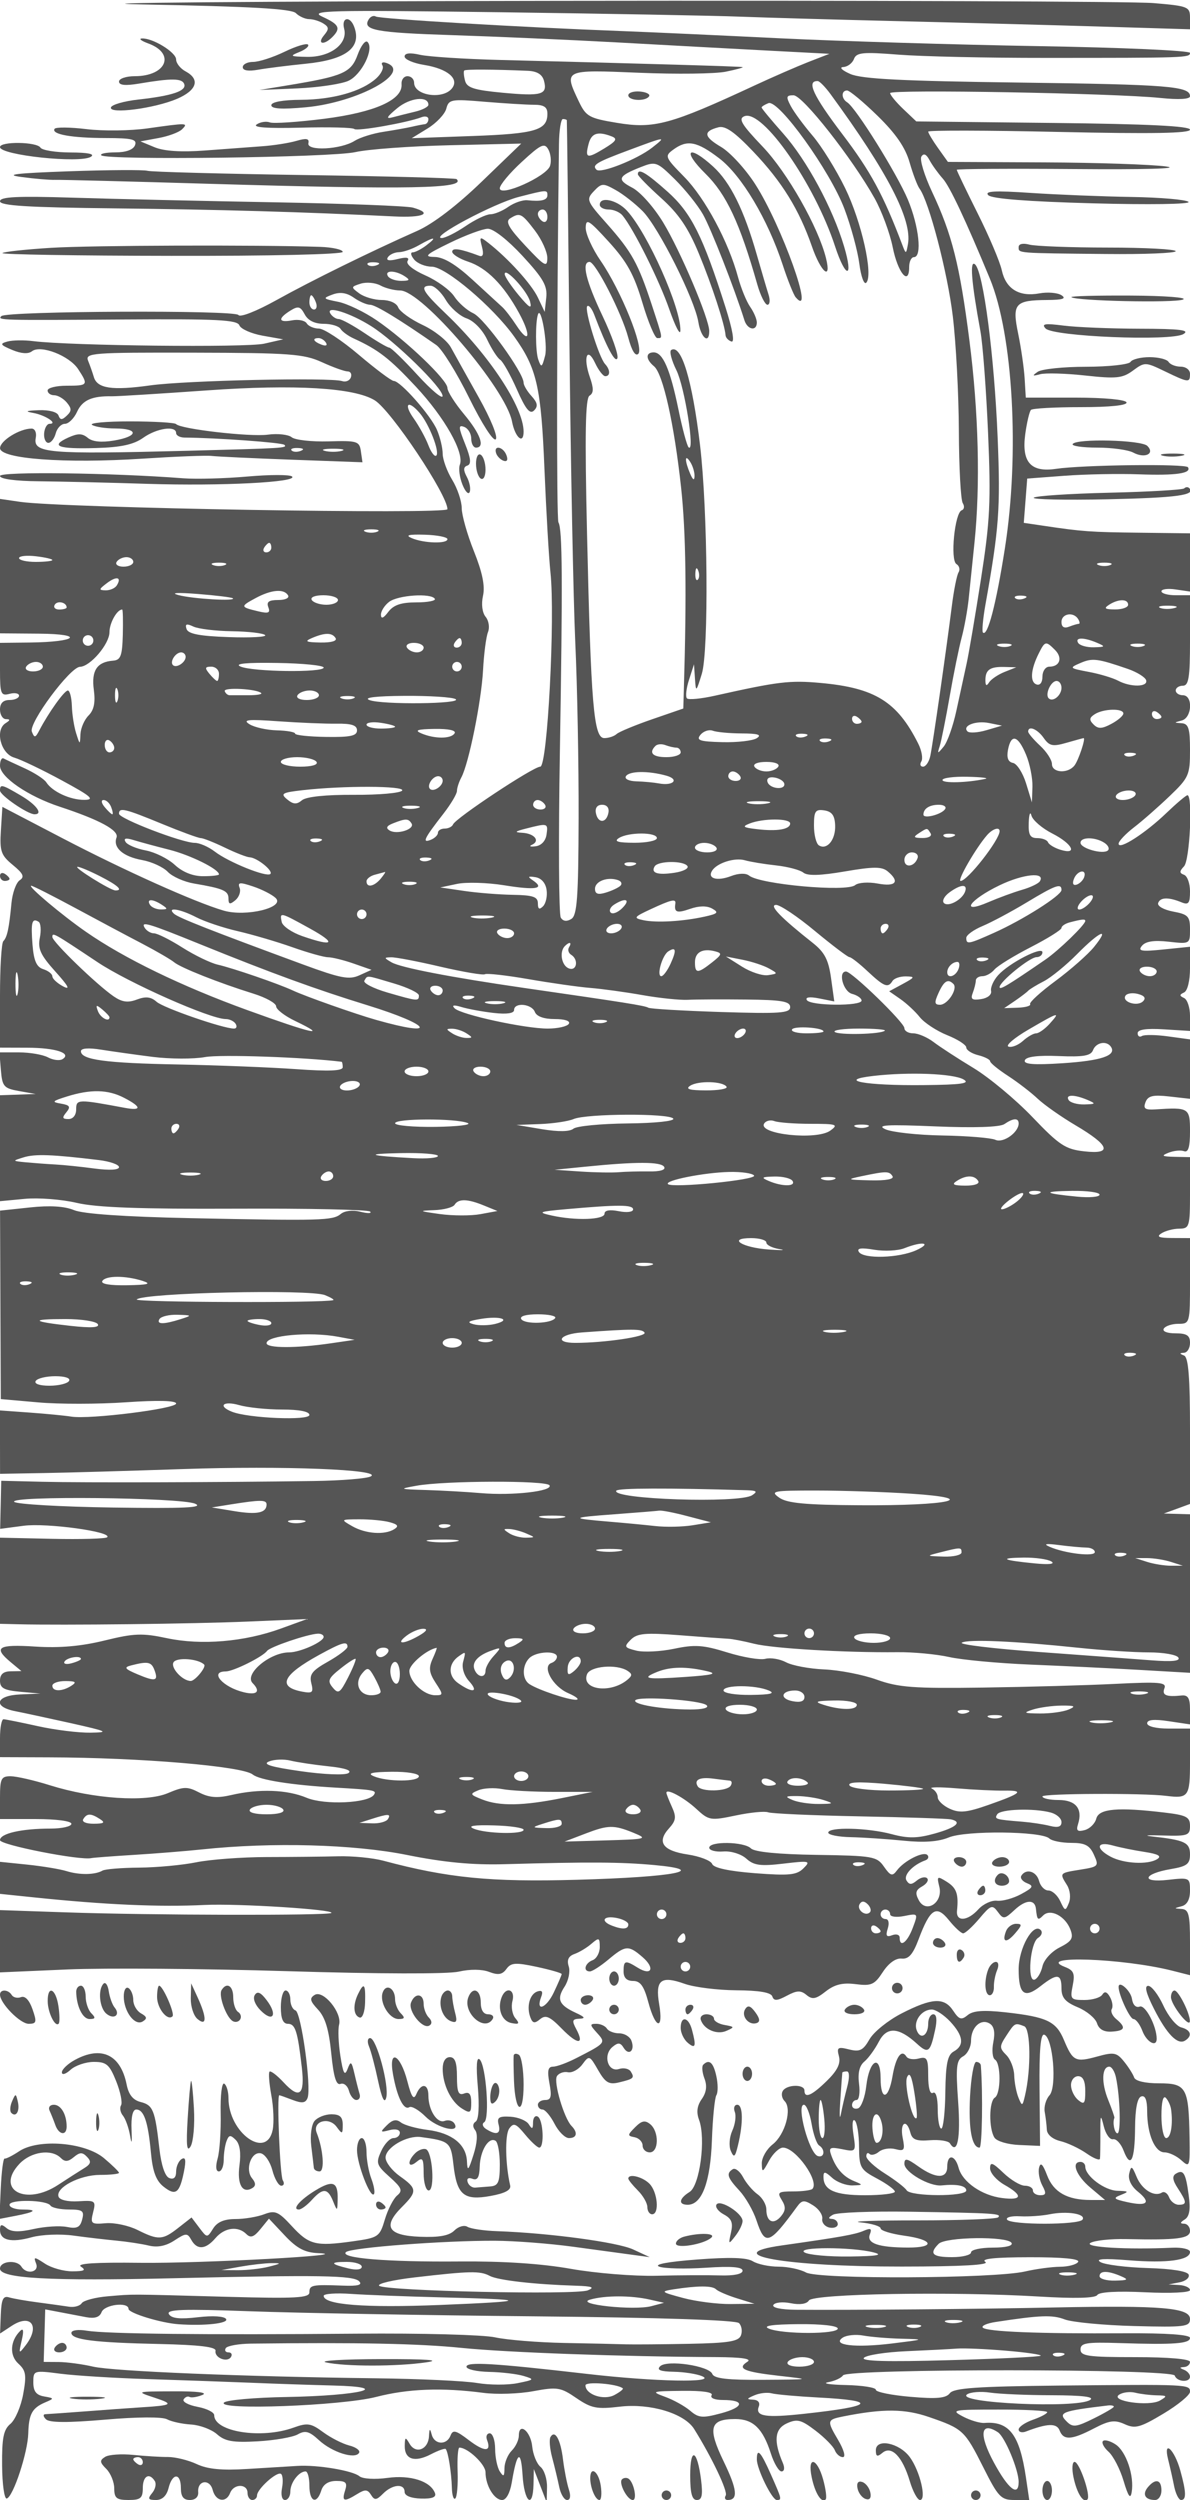 <svg xmlns="http://www.w3.org/2000/svg" version="1.0" width="250" height="525" viewBox="0 0 250 525" preserveAspectRatio="xMidYMid meet">
<g transform="translate(0,525) scale(0.01,-0.01)" fill="#555555" stroke="none">
<path d="M3021 52406 c2250 -42 3103 -90 3195 -182 68 -68 194 -125 279 -126 85 0 220 -42 299 -92 119 -75 121 -118 12 -248 -152 -184 -4 -216 174 -38 186 186 147 267 -205 428 -292 133 91 143 3725 95 2228 -30 4500 -71 5050 -93 550 -21 2058 -64 3350 -95 1293 -31 3194 -82 4225 -113 l1875 -57 0 243 c0 230 -40 246 -765 307 -421 36 -6057 57 -12525 47 -6468 -10 -10378 -44 -8689 -76z"/>
<path d="M7746 52093 c-140 -226 143 -279 1754 -331 908 -29 2460 -98 3450 -152 990 -55 2402 -131 3137 -170 l1338 -70 -438 -170 c-240 -94 -752 -317 -1137 -496 -1763 -820 -2107 -914 -2887 -784 -586 97 -651 133 -801 446 -321 675 -327 672 1263 606 784 -33 1605 -23 1825 23 220 45 378 88 350 96 -47 14 -1994 71 -5100 150 -742 19 -1496 68 -1675 108 -214 49 -325 36 -325 -36 0 -61 183 -140 407 -176 500 -80 752 -295 584 -498 -196 -236 -791 -144 -791 122 0 76 -62 139 -139 139 -76 0 -133 -75 -125 -168 27 -328 -557 -590 -1624 -726 -555 -70 -1071 -105 -1145 -76 -74 28 -199 9 -276 -44 -92 -62 227 -85 927 -67 587 16 1094 3 1125 -28 54 -54 1110 131 1414 248 79 30 143 11 143 -42 0 -53 -34 -100 -75 -105 -41 -4 -165 -28 -275 -54 -110 -25 -380 -73 -600 -107 -220 -34 -490 -119 -600 -189 -288 -182 -1008 -220 -971 -50 22 99 -40 111 -250 50 -153 -45 -481 -97 -729 -114 -247 -18 -787 -58 -1200 -89 -491 -37 -854 -13 -1050 68 l-300 124 380 70 c209 38 432 121 495 184 137 137 111 137 -725 19 -357 -51 -934 -58 -1280 -16 -347 42 -650 45 -674 6 -71 -115 356 -191 1076 -193 556 -1 662 -27 614 -151 -36 -94 -189 -150 -413 -150 -196 0 -329 -28 -295 -62 108 -107 4834 -47 5340 68 265 60 1157 125 1982 144 l1500 35 -830 -800 c-520 -502 -1023 -886 -1350 -1031 -994 -441 -2224 -1046 -2960 -1455 -423 -235 -766 -370 -801 -314 -66 107 -4873 84 -4980 -23 -89 -88 -33 -90 2584 -71 1944 14 2372 -8 2416 -123 30 -77 249 -174 487 -217 l434 -77 -400 -91 c-374 -85 -4077 -44 -4850 53 -192 25 -437 21 -543 -8 -167 -46 -154 -70 100 -177 189 -79 336 -89 414 -28 181 142 785 -91 971 -375 219 -334 209 -348 -242 -348 -220 0 -400 -45 -400 -100 0 -55 62 -100 138 -100 76 0 195 -69 266 -154 104 -126 103 -177 -1 -275 -100 -95 -138 -94 -174 4 -26 73 -199 119 -412 111 -274 -10 -303 -25 -117 -58 255 -46 528 -228 341 -228 -54 0 -105 -90 -114 -200 -8 -110 32 -200 89 -200 56 0 126 90 155 200 29 110 116 200 193 200 77 0 192 114 255 252 112 245 314 335 731 326 110 -2 1012 54 2005 124 1843 131 3097 56 3521 -211 346 -218 1524 -1983 1524 -2284 0 -114 -8088 25 -8975 154 l-425 62 0 -1412 0 -1411 825 -7 c972 -8 793 -175 -200 -186 l-625 -7 0 -562 c0 -512 18 -557 200 -509 110 29 200 11 200 -38 0 -50 -90 -91 -200 -91 -133 0 -200 -67 -200 -200 0 -110 56 -201 125 -202 94 -1 92 -22 -8 -85 -227 -144 -102 -640 183 -723 138 -40 588 -255 1000 -479 614 -332 700 -406 474 -408 -297 -3 -675 171 -802 369 -43 67 -246 198 -450 292 -205 93 -406 187 -447 209 -41 21 -75 -48 -75 -154 0 -237 591 -642 1258 -861 838 -276 1245 -497 1190 -646 -79 -212 135 -400 537 -473 201 -36 444 -147 540 -248 96 -100 343 -210 550 -245 615 -104 725 -152 725 -315 0 -124 29 -131 144 -36 79 66 120 183 90 261 -45 117 3 122 281 29 184 -61 397 -169 474 -241 214 -199 -619 -404 -1089 -267 -600 174 -2092 844 -3398 1526 l-1252 653 -31 -494 c-27 -440 1 -521 250 -726 221 -182 252 -251 145 -321 -75 -50 -152 -265 -173 -478 -50 -531 -90 -719 -171 -801 -39 -38 -70 -557 -70 -1153 l0 -1083 575 -2 c591 -1 940 -115 738 -240 -60 -37 -197 -20 -304 37 -108 58 -382 105 -608 105 l-413 0 31 -375 c28 -342 62 -380 381 -437 l350 -62 -375 -13 -375 -13 0 -1113 0 -1112 518 49 c284 28 777 -10 1093 -84 418 -98 1338 -131 3334 -122 1517 7 2791 -20 2831 -61 40 -40 -51 -42 -203 -4 -163 41 -332 22 -414 -46 -168 -139 -405 -145 -3159 -88 -1381 29 -2256 89 -2446 169 -197 82 -509 101 -925 56 l-628 -67 8 -1979 8 -1979 786 -69 c433 -39 1262 -38 1842 2 670 46 1055 36 1055 -26 0 -109 -1811 -336 -2200 -275 -137 22 -531 60 -875 85 l-625 45 0 -665 1 -666 924 16 c509 8 1825 47 2925 84 2092 72 4197 -10 3940 -154 -81 -45 -618 -89 -1193 -97 -1983 -29 -4849 -37 -5709 -16 l-862 21 -11 -505 -12 -505 494 65 c483 64 1869 -126 1755 -241 -32 -31 -551 -46 -1155 -33 l-1097 24 0 -904 0 -905 375 -9 c936 -24 3691 8 4825 56 l1250 53 -550 -200 c-763 -278 -1670 -355 -2391 -202 -518 110 -691 104 -1310 -48 -492 -121 -945 -161 -1457 -128 -787 51 -891 -16 -517 -328 l225 -187 -225 -4 c-155 -2 -225 -63 -225 -197 0 -156 84 -202 425 -233 l425 -38 -425 -18 c-516 -21 -584 -260 -100 -353 179 -35 708 -149 1175 -253 763 -171 804 -191 400 -197 -248 -4 -742 57 -1100 136 -357 79 -684 145 -725 146 -41 2 -75 -176 -75 -396 l0 -400 1025 -4 c1937 -6 4071 -186 4285 -361 141 -115 813 -221 1740 -275 814 -47 864 -56 808 -147 -112 -180 -1039 -224 -1416 -66 -411 172 -999 193 -1585 57 -293 -68 -464 -54 -673 54 -249 129 -325 127 -658 -14 -460 -195 -1561 -121 -2476 165 -330 104 -701 189 -825 190 -200 1 -225 -49 -225 -449 l0 -450 750 0 c433 0 750 -42 750 -100 0 -55 -197 -100 -437 -100 -611 0 -1063 -103 -1063 -243 0 -101 1686 -432 1920 -377 38 9 443 40 900 68 456 28 1100 80 1430 115 1468 155 3179 108 4300 -117 780 -157 1376 -213 2050 -194 1770 50 2448 46 3146 -18 1178 -108 422 -252 -1622 -309 -1819 -51 -2713 37 -4074 401 -220 59 -647 100 -950 92 -303 -8 -977 -15 -1500 -16 -522 -1 -1187 -51 -1477 -110 -290 -59 -830 -109 -1200 -112 -370 -3 -717 -31 -771 -63 -155 -90 -479 -95 -752 -11 -137 43 -509 104 -825 137 l-575 59 0 -337 0 -336 725 -75 c1480 -154 2619 -204 3575 -158 693 34 2734 -95 2661 -168 -57 -57 -3822 -49 -5586 13 l-1375 47 0 -654 0 -654 1425 62 c784 33 2865 17 4625 -37 1894 -58 3359 -62 3588 -9 236 54 487 52 638 -6 190 -72 276 -58 363 62 97 133 191 139 638 44 287 -62 523 -130 523 -151 0 -21 -75 -195 -166 -387 -161 -338 -388 -416 -264 -91 42 109 17 145 -79 113 -163 -54 -235 -321 -148 -547 47 -123 89 -131 203 -36 117 97 204 59 456 -199 334 -342 484 -345 303 -7 -94 175 -83 210 66 216 135 5 118 35 -71 122 -358 165 -412 288 -240 550 83 127 123 318 88 426 -43 136 -6 216 120 261 100 35 261 132 357 215 159 136 175 130 175 -69 0 -120 -67 -244 -150 -276 -164 -63 -206 -236 -58 -236 51 0 226 113 390 250 359 302 422 306 719 49 266 -231 186 -401 -104 -220 -262 163 -297 154 -297 -79 0 -133 67 -200 200 -200 153 0 229 -106 321 -450 151 -564 321 -592 227 -38 -86 510 35 606 535 428 202 -72 690 -133 1084 -136 481 -3 730 -45 758 -129 33 -98 99 -95 305 15 211 113 293 116 414 15 122 -101 197 -87 404 76 187 146 354 187 628 152 330 -42 397 -12 571 255 123 188 272 294 395 282 147 -15 237 87 356 404 244 649 373 730 638 401 122 -151 256 -275 299 -275 43 0 196 140 340 311 239 284 272 296 387 140 116 -160 140 -157 352 40 234 219 427 230 449 26 25 -241 40 -254 152 -142 152 152 469 -14 575 -302 65 -175 25 -241 -227 -368 -173 -87 -332 -261 -363 -398 -30 -133 -105 -259 -165 -279 -161 -53 -92 775 74 877 74 46 99 120 54 165 -159 159 -463 -382 -463 -825 0 -530 121 -622 464 -351 345 270 436 260 436 -49 0 -196 79 -288 343 -398 188 -79 370 -230 403 -335 40 -126 144 -186 307 -176 283 16 310 87 98 263 -82 68 -124 163 -94 212 29 48 13 161 -38 251 -62 112 -113 128 -161 51 -38 -62 -208 -113 -376 -113 -289 0 -303 18 -246 304 50 252 22 318 -163 390 -645 249 1215 184 2252 -78 l375 -95 0 690 c0 585 -26 691 -175 701 -167 11 -167 13 0 57 114 30 175 143 175 326 0 275 -10 279 -465 228 -578 -65 -522 128 66 227 335 57 399 106 399 307 0 251 -109 302 -800 378 -192 21 -91 30 225 20 529 -16 575 0 575 200 0 187 -72 226 -525 280 -991 119 -1389 85 -1444 -126 -27 -105 -137 -213 -244 -241 -152 -40 -183 -12 -139 126 102 321 -47 506 -409 506 -186 0 -339 34 -339 75 0 63 2118 73 2600 12 470 -59 500 -16 500 713 l0 700 -450 0 c-264 0 -450 46 -450 111 0 76 146 90 450 44 l450 -67 0 312 c0 238 -42 308 -175 295 -327 -34 -419 5 -362 152 48 125 -102 138 -1029 92 -596 -30 -1849 -65 -2784 -78 -1459 -21 -1775 3 -2229 166 -291 105 -786 201 -1100 215 -314 13 -677 81 -806 150 -130 69 -326 102 -437 73 -110 -29 -470 32 -799 134 -504 157 -682 169 -1118 77 -285 -59 -642 -77 -794 -39 -253 63 -262 82 -115 230 135 134 304 149 1030 93 477 -37 936 -70 1018 -74 82 -3 325 -50 540 -104 397 -100 1928 -190 3012 -178 332 4 820 -42 1086 -101 265 -60 1029 -131 1697 -159 668 -27 1699 -77 2290 -111 l1075 -62 0 1665 0 1664 -275 8 -275 8 275 100 275 101 0 1533 c0 1133 -33 1546 -125 1584 -100 40 -100 52 0 58 69 4 125 98 125 208 0 156 -67 200 -306 200 -178 0 -280 42 -244 100 34 55 172 100 306 100 241 0 244 12 244 900 l0 900 -375 2 c-279 1 -337 26 -225 98 83 53 251 98 375 98 213 2 225 41 225 752 l0 750 -325 7 c-265 6 -288 22 -125 86 110 44 256 58 325 32 89 -33 125 87 125 414 0 497 -22 510 -725 464 -220 -14 -262 15 -210 151 52 134 155 159 500 120 l435 -49 0 624 0 624 -460 63 c-254 35 -501 38 -550 8 -50 -31 -90 -4 -90 59 0 77 182 104 550 81 l550 -34 0 317 c0 174 -56 343 -125 375 -100 46 -100 70 0 116 73 34 125 247 125 509 l0 451 -561 -57 c-465 -48 -541 -34 -448 78 77 93 253 120 561 85 445 -50 448 -48 448 258 0 275 -39 316 -354 375 -200 38 -337 116 -315 180 44 122 217 127 494 13 144 -59 175 -18 175 231 0 166 -56 323 -125 348 -100 37 -100 73 0 179 121 128 186 1492 71 1492 -29 0 -229 -169 -444 -375 -441 -424 -1002 -784 -1002 -643 0 52 146 207 325 345 179 137 516 434 750 658 400 383 425 440 425 961 0 457 -31 556 -175 566 -167 11 -167 13 0 57 220 57 242 531 25 531 -82 0 -150 45 -150 100 0 55 68 100 150 100 123 0 150 172 150 950 l0 950 -300 0 c-165 0 -300 37 -300 83 0 45 135 63 300 38 l300 -44 0 612 0 611 -1050 13 c-1043 12 -1213 24 -2021 145 l-421 62 36 465 36 465 785 59 c432 32 1136 46 1566 30 775 -28 1106 20 1026 149 -47 76 -2210 50 -2775 -34 -529 -78 -723 142 -643 731 34 247 88 475 120 507 31 32 504 58 1049 58 617 0 979 38 958 100 -20 58 -470 100 -1075 100 l-1041 0 -24 400 c-13 220 -74 642 -135 938 -132 637 -72 707 609 712 328 2 409 29 300 100 -82 53 -292 71 -464 39 -426 -78 -705 94 -790 485 -39 179 -268 719 -509 1199 -240 480 -437 890 -437 911 0 20 1114 27 2475 16 1451 -13 2248 9 1925 54 -302 42 -1458 81 -2568 86 l-2018 10 -207 290 c-114 160 -207 316 -207 346 0 30 1238 27 2750 -7 1956 -43 2750 -29 2750 48 0 76 -886 119 -2875 141 l-2875 32 -275 261 c-151 144 -275 295 -275 334 0 82 4712 -2 5675 -102 392 -40 625 -27 625 36 0 210 -448 246 -3586 287 -2454 32 -3311 75 -3550 180 -173 76 -240 141 -150 146 91 4 192 80 226 169 53 138 185 150 936 91 481 -38 1864 -69 3074 -68 2966 0 3050 3 3050 105 0 49 -1429 113 -3175 142 -1746 30 -4187 104 -5425 164 -1237 61 -2745 130 -3350 153 -2104 79 -5075 255 -5155 305 -45 28 -112 1 -149 -60z m3342 -1080 c198 -9 305 -76 341 -213 76 -289 -50 -324 -874 -247 -596 56 -747 104 -785 252 -27 101 -34 197 -17 214 28 28 600 25 1335 -6z m6361 -491 c1200 -1640 1715 -2636 1626 -3145 -38 -217 -43 -218 -116 -27 -398 1053 -667 1550 -1267 2339 -612 807 -756 1119 -511 1108 38 -2 159 -126 268 -275z m987 -454 c383 -374 583 -664 672 -975 70 -244 164 -492 209 -553 199 -266 590 -1761 700 -2683 67 -554 124 -1637 127 -2407 3 -770 40 -1452 82 -1516 41 -65 31 -132 -22 -150 -147 -51 -245 -1047 -111 -1129 61 -38 81 -117 44 -176 -36 -58 -100 -381 -142 -718 -120 -948 -398 -2886 -451 -3136 -26 -124 -95 -225 -152 -225 -57 0 -73 49 -36 110 37 60 8 229 -66 375 -441 880 -908 1170 -2050 1273 -648 59 -889 30 -2218 -267 -290 -65 -556 -91 -590 -57 -34 35 -15 210 43 389 l105 327 20 -300 c20 -293 24 -290 144 99 148 478 125 3446 -37 4801 -164 1374 -394 2132 -606 2000 -43 -26 7 -218 110 -426 173 -350 394 -1743 256 -1618 -34 30 -131 390 -215 800 -174 844 -326 1194 -519 1194 -173 0 -170 -145 7 -292 189 -157 426 -1222 570 -2558 100 -933 117 -2209 57 -4215 l-12 -414 -653 -225 c-358 -124 -695 -263 -747 -310 -52 -48 -169 -86 -260 -86 -222 0 -280 688 -362 4284 -49 2119 -35 2853 52 2907 88 54 90 152 7 389 -146 418 -58 654 111 295 71 -151 167 -275 213 -275 109 0 107 135 -4 255 -130 141 -441 1149 -375 1215 32 32 98 -50 148 -181 261 -685 442 -1025 486 -911 26 71 -114 469 -312 886 -351 739 -446 1136 -273 1136 125 0 676 -1077 812 -1588 74 -278 151 -403 212 -342 125 125 -365 1333 -790 1951 -176 256 -318 569 -315 697 4 203 64 166 486 -297 381 -418 529 -687 704 -1275 122 -410 263 -746 313 -746 119 0 125 -34 -118 708 -284 863 -417 1103 -940 1693 -427 479 -439 510 -273 685 161 170 193 172 458 23 157 -87 413 -288 569 -446 332 -338 1090 -1848 1168 -2329 53 -330 228 -472 228 -187 0 258 -604 1681 -967 2280 -197 324 -482 645 -653 733 -329 171 -298 242 189 434 305 120 335 109 708 -259 215 -212 480 -542 590 -735 167 -292 665 -1563 872 -2225 63 -202 261 -238 261 -47 0 70 -63 218 -140 328 -77 110 -191 389 -254 620 -200 744 -692 1662 -1129 2107 -409 417 -418 439 -232 575 291 214 497 175 965 -183 471 -360 1020 -1282 1333 -2236 106 -324 229 -631 273 -682 419 -485 -292 1506 -848 2372 -204 319 -528 672 -719 785 -367 216 -382 328 -56 413 145 38 340 -99 734 -513 601 -631 960 -1212 1230 -1989 189 -544 416 -735 297 -250 -161 654 -811 1800 -1332 2346 -446 467 -517 587 -382 639 381 146 1475 -1424 1904 -2735 224 -684 393 -684 189 0 -239 804 -783 1812 -1282 2374 -248 279 -451 524 -451 544 0 19 65 60 144 91 213 82 1299 -1429 1597 -2223 137 -363 277 -880 312 -1148 34 -268 100 -448 146 -400 152 160 -98 1278 -444 1987 -188 385 -495 880 -683 1100 -188 220 -395 501 -460 625 -103 194 -94 225 59 224 192 0 1233 -1324 1703 -2163 149 -267 321 -731 381 -1030 107 -536 345 -822 345 -414 0 114 45 208 100 208 176 0 107 648 -127 1208 -230 547 -1093 1931 -1275 2043 -126 78 -127 249 -2 249 52 0 340 -239 640 -532z m-9436 231 c0 -42 -124 -107 -275 -143 -151 -36 -365 -90 -475 -119 -152 -41 -129 5 94 190 268 223 656 265 656 72z m2215 1 c212 0 285 -48 285 -188 0 -346 -248 -420 -1566 -468 l-1284 -46 336 206 c184 113 360 300 390 414 51 196 102 205 804 145 413 -34 878 -63 1035 -63z m693 -325 c4 -14 29 -2117 55 -4675 27 -2557 82 -5392 123 -6300 42 -907 73 -2563 70 -3679 -5 -1674 -32 -2044 -153 -2119 -96 -60 -174 -50 -222 28 -41 66 -50 1628 -19 3470 60 3594 54 4694 -30 4829 -42 67 -36 4246 11 7946 4 289 41 525 82 525 41 0 78 -11 83 -25z m939 -338 c132 -50 102 -100 -153 -255 -363 -221 -408 -208 -328 97 59 226 191 269 481 158z m853 -238 c-312 -244 -1082 -550 -1169 -463 -99 99 -4 156 683 412 783 292 795 293 486 51z m-2144 -381 c-71 -224 -1056 -664 -1056 -472 0 71 208 321 463 555 401 370 476 405 556 261 51 -91 68 -246 37 -344z m8250 -268 c148 -166 477 -864 989 -2100 488 -1178 628 -3680 316 -5666 -184 -1173 -364 -1864 -461 -1767 -24 24 0 289 53 588 286 1599 317 2019 256 3503 -70 1719 -299 3476 -473 3638 -117 109 -81 -356 110 -1396 51 -275 123 -1242 162 -2150 61 -1431 41 -1836 -148 -3050 -120 -770 -257 -1580 -306 -1800 -48 -220 -144 -661 -213 -979 -69 -319 -188 -656 -266 -750 -132 -159 -137 -158 -81 17 32 103 126 571 208 1041 82 470 195 1024 251 1232 56 208 122 572 147 808 24 237 80 769 122 1181 125 1207 87 2748 -106 4250 -203 1586 -365 2230 -786 3124 -161 343 -262 675 -223 738 48 76 103 52 170 -74 55 -103 181 -278 279 -388z m-8306 -350 c0 -104 -127 -136 -424 -105 -96 9 -275 -53 -398 -139 -122 -86 -292 -156 -377 -156 -85 0 -320 -112 -522 -250 -203 -137 -427 -249 -499 -249 -267 4 1094 729 1620 864 588 151 600 152 600 35z m0 -456 c0 -86 -45 -128 -100 -94 -55 34 -100 104 -100 156 0 52 45 94 100 94 55 0 100 -70 100 -156z m-262 -287 c144 -189 261 -448 260 -575 -1 -206 -53 -177 -459 256 -349 372 -426 509 -324 574 207 130 242 113 523 -255z m-260 -532 c435 -471 525 -629 498 -875 l-33 -300 -142 300 c-135 284 -623 822 -1043 1150 -180 140 -189 134 -133 -83 41 -156 22 -218 -57 -189 -395 148 -568 175 -568 86 0 -54 150 -148 334 -209 390 -128 746 -487 1070 -1079 263 -481 218 -677 -59 -254 -100 153 -231 323 -291 378 -60 55 -342 314 -627 575 -353 324 -607 476 -798 479 -235 4 -185 50 321 296 330 161 689 294 798 296 117 2 418 -234 730 -571z m-2022 222 c-107 -81 -236 -147 -287 -147 -52 0 -37 -67 31 -150 68 -82 234 -150 369 -150 291 0 1281 -838 1731 -1465 477 -664 568 -1059 638 -2785 36 -880 93 -1857 126 -2170 101 -952 -63 -4080 -214 -4080 -147 0 -1783 -1083 -1833 -1214 -19 -47 -97 -86 -175 -86 -78 0 -142 -40 -142 -89 0 -49 -70 -116 -155 -149 -184 -71 -134 30 272 552 156 201 283 415 283 477 0 61 42 190 93 285 157 295 420 1596 455 2251 18 343 65 702 104 799 39 97 16 242 -50 321 -71 87 -94 264 -55 441 46 206 -13 493 -191 937 -141 352 -256 760 -256 905 0 146 -90 413 -200 593 -109 180 -199 426 -200 547 0 121 -53 346 -119 500 -129 305 -769 1030 -909 1030 -48 0 -379 248 -735 550 -357 303 -733 550 -837 550 -103 0 -219 49 -256 109 -37 61 -175 89 -306 64 -289 -55 -308 35 -41 202 167 104 213 93 304 -76 68 -129 209 -199 397 -199 159 0 320 -48 356 -106 36 -59 162 -150 281 -204 516 -236 749 -417 1302 -1010 605 -649 1021 -1386 924 -1638 -31 -79 -6 -267 54 -418 60 -151 129 -220 153 -155 25 66 -3 209 -61 317 -77 144 -73 209 12 237 86 29 73 152 -48 454 -141 352 -144 406 -19 358 82 -31 148 -142 148 -246 0 -104 45 -189 100 -189 197 0 94 288 -250 700 -192 230 -350 479 -350 553 0 167 -861 991 -1483 1418 -257 177 -623 353 -813 391 -323 64 -331 74 -117 153 158 58 296 38 444 -65 117 -83 272 -150 344 -150 112 0 614 -305 1391 -846 119 -82 429 -581 689 -1108 270 -548 510 -921 560 -871 50 50 -104 428 -358 881 -245 437 -509 910 -586 1051 -78 141 -344 353 -593 469 -249 117 -479 283 -512 368 -35 91 -179 156 -344 156 -156 0 -368 62 -472 137 -181 133 -180 140 28 206 118 37 303 21 412 -37 108 -59 296 -106 416 -106 458 0 2222 -2066 2351 -2753 63 -334 243 -491 243 -212 0 511 -719 1604 -1625 2469 -501 479 -566 596 -331 596 80 0 224 -134 320 -297 97 -164 294 -339 439 -389 154 -54 334 -240 433 -449 93 -196 216 -385 272 -420 56 -35 214 -315 350 -622 186 -422 275 -530 362 -443 87 87 74 161 -52 301 -93 101 -168 229 -168 282 0 211 -826 1353 -1055 1457 -133 61 -314 221 -402 355 -88 134 -360 332 -604 440 -264 117 -416 241 -376 305 45 74 -21 87 -206 41 -179 -45 -252 -33 -209 35 35 57 140 106 233 108 93 1 282 67 419 146 324 185 403 184 156 -3z m-1037 -415 c-72 -29 -159 -26 -192 8 -33 33 26 56 131 52 117 -5 141 -28 61 -60z m581 -232 c122 -79 109 -97 -69 -98 -121 -1 -247 43 -281 98 -79 127 153 127 350 0z m2636 -534 c42 -167 -12 -136 -238 134 -161 193 -294 392 -295 442 -5 167 477 -354 533 -576z m-4500 -16 c32 -82 14 -150 -39 -150 -53 0 -97 68 -97 150 0 83 18 150 39 150 22 0 66 -67 97 -150z m1163 -500 c500 -315 1501 -1295 1499 -1466 0 -74 -238 125 -527 441 -289 316 -556 575 -593 575 -37 0 -268 135 -512 300 -245 165 -492 300 -550 300 -57 0 -136 52 -175 115 -110 178 412 17 858 -265z m3653 -618 c-66 -253 -81 -262 -144 -82 -60 170 -63 789 -5 950 65 184 207 -643 149 -868z m-4603 269 c35 -57 -5 -73 -94 -39 -173 66 -205 138 -61 138 52 0 122 -44 155 -99z m-86 -407 c234 -107 477 -194 540 -194 62 0 93 -56 68 -125 -25 -69 -108 -104 -183 -78 -242 81 -3288 14 -4031 -90 -805 -112 -1116 -65 -1186 177 -27 91 -81 245 -120 340 -67 164 77 175 2206 170 2037 -5 2324 -26 2706 -200z m2055 -1069 c197 -231 425 -815 348 -892 -33 -33 -108 64 -166 216 -58 153 -197 406 -309 564 -221 310 -118 400 127 112z m5773 -1325 c-3 -99 -34 -82 -91 50 -118 275 -118 433 0 250 53 -82 94 -217 91 -300z m-6666 -1166 c-69 -28 -181 -28 -250 0 -69 28 -12 50 125 50 138 0 194 -22 125 -50z m1475 -156 c0 -102 -494 -88 -750 21 -144 62 -68 82 275 72 261 -8 475 -50 475 -93z m-3700 -178 c0 -55 -48 -100 -106 -100 -58 0 -78 45 -44 100 34 55 82 100 106 100 24 0 44 -45 44 -100z m-4600 -261 c0 -21 -157 -39 -350 -39 -192 0 -350 36 -350 80 0 44 157 61 350 39 192 -22 350 -58 350 -80z m1700 -39 c0 -55 -93 -100 -206 -100 -113 0 -178 45 -144 100 34 55 127 100 206 100 79 0 144 -45 144 -100z m1925 -66 c-69 -28 -181 -28 -250 0 -69 28 -12 50 125 50 138 0 194 -22 125 -50z m18600 0 c-69 -28 -181 -28 -250 0 -69 28 -12 50 125 50 138 0 194 -22 125 -50z m-8665 -307 c-33 -33 -56 26 -52 131 5 117 28 141 60 61 29 -72 26 -159 -8 -192z m-12206 -120 c-36 -59 -142 -106 -235 -104 -148 3 -145 21 24 149 205 156 320 131 211 -45z m2438 -271 c76 -66 -838 -13 -1142 67 -182 48 -25 57 400 24 385 -30 719 -71 742 -91z m1158 64 c35 -57 -53 -100 -205 -100 -197 0 -251 -40 -208 -151 46 -121 3 -138 -215 -86 -375 90 -377 101 -56 275 331 179 597 203 684 62z m1050 -100 c0 -55 -110 -100 -244 -100 -134 0 -272 45 -306 100 -36 58 66 100 244 100 168 0 306 -45 306 -100z m2035 25 c25 -41 -150 -75 -390 -75 -319 0 -477 -54 -588 -200 -101 -134 -152 -154 -154 -61 -2 76 76 199 172 272 187 142 883 189 960 64z m12384 7 c-72 -29 -159 -26 -192 8 -33 33 26 56 131 52 117 -5 141 -28 61 -60z m-20119 -188 c0 -24 -70 -44 -156 -44 -86 0 -128 46 -93 102 57 92 249 48 249 -58z m22300 56 c0 -55 -124 -99 -275 -98 -214 1 -242 22 -125 98 196 126 400 126 400 0z m973 -69 c-97 -26 -232 -24 -300 3 -68 28 12 49 177 47 165 -3 220 -25 123 -50z m-22093 -561 c-12 -444 -45 -532 -205 -544 -338 -26 -458 -208 -404 -612 36 -267 3 -425 -110 -539 -89 -88 -165 -265 -171 -393 -10 -230 -11 -230 -90 18 -44 138 -85 396 -90 575 -6 179 -44 325 -85 324 -73 0 -403 -461 -598 -835 -84 -161 -105 -165 -158 -28 -69 181 803 1355 1011 1361 216 5 620 479 620 728 0 193 158 475 267 475 15 0 20 -239 13 -530z m20070 330 c34 -55 40 -100 14 -100 -26 0 -119 -27 -206 -61 -104 -40 -158 -5 -158 100 0 177 252 220 350 61z m-17776 -256 c343 -5 657 -41 696 -81 40 -39 -305 -59 -766 -42 -612 21 -850 67 -885 170 -35 107 -1 119 142 52 104 -50 470 -94 813 -99z m-2929 -253 c-32 -52 -101 -68 -154 -36 -52 32 -68 101 -36 154 32 52 101 68 154 36 52 -32 68 -101 36 -154z m5105 109 c37 -60 -89 -97 -319 -93 -304 6 -341 24 -181 93 275 118 427 118 500 0z m2650 -100 c0 -55 -48 -100 -106 -100 -58 0 -78 45 -44 100 34 55 82 100 106 100 24 0 44 -45 44 -100z m13350 0 c179 -77 171 -87 -69 -93 -148 -4 -297 38 -331 93 -74 119 122 119 400 0z m-14150 -100 c0 -55 -65 -100 -144 -100 -79 0 -172 45 -206 100 -34 55 31 100 144 100 113 0 206 -45 206 -100z m12325 34 c-69 -28 -181 -28 -250 0 -69 28 -12 50 125 50 138 0 194 -22 125 -50z m939 -83 c165 -166 102 -351 -120 -351 -79 0 -144 -94 -144 -208 0 -124 -51 -191 -125 -165 -141 49 -122 313 46 648 133 266 149 270 343 76z m1861 83 c-69 -28 -181 -28 -250 0 -69 28 -12 50 125 50 138 0 194 -22 125 -50z m-20125 -228 c0 -118 -195 -244 -267 -173 -71 72 55 267 173 267 52 0 94 -42 94 -94z m19794 -253 c190 -66 362 -172 384 -236 48 -146 -324 -153 -589 -11 -109 58 -387 142 -619 185 -406 77 -412 83 -170 187 251 108 357 94 994 -125z m-22794 47 c0 -55 -93 -100 -206 -100 -113 0 -178 45 -144 100 34 55 127 100 206 100 79 0 144 -45 144 -100z m5900 -19 c0 -109 -1498 -90 -1750 23 -133 60 128 85 775 74 536 -8 975 -52 975 -97z m2900 19 c0 -55 -45 -100 -100 -100 -55 0 -100 45 -100 100 0 55 45 100 100 100 55 0 100 -45 100 -100z m-5100 -150 c0 -82 -17 -150 -38 -150 -21 0 -94 68 -162 150 -102 123 -95 150 38 150 89 0 162 -67 162 -150z m16503 39 c-136 -55 -282 -153 -324 -219 -53 -84 -76 -73 -77 38 -3 223 92 293 390 286 l258 -7 -247 -98z m1197 -333 c0 -159 -181 -308 -269 -220 -82 82 46 364 166 364 57 0 103 -65 103 -144z m-19834 -281 c-28 -69 -50 -12 -50 125 0 138 22 194 50 125 28 -69 28 -181 0 -250z m3022 170 c25 -25 -97 -45 -271 -45 -174 0 -351 0 -392 0 -41 0 -88 39 -104 87 -28 85 679 47 767 -42z m1212 -45 c0 -55 -115 -100 -256 -100 -145 0 -229 43 -194 100 34 55 149 100 256 100 107 0 194 -45 194 -100z m725 -66 c-69 -28 -181 -28 -250 0 -69 28 -12 50 125 50 138 0 194 -22 125 -50z m2145 -15 c165 -102 -1549 -121 -1809 -20 -134 52 134 84 739 88 523 3 1004 -27 1070 -68z m14030 -302 c0 -46 -113 -144 -252 -218 -198 -106 -278 -109 -374 -13 -96 96 -91 142 27 217 185 117 599 126 599 14z m800 -73 c0 -24 -45 -44 -100 -44 -55 0 -100 48 -100 106 0 58 45 78 100 44 55 -34 100 -82 100 -106z m-6300 -100 c0 -24 -45 -44 -100 -44 -55 0 -100 48 -100 106 0 58 45 78 100 44 55 -34 100 -82 100 -106z m-11025 -41 c310 4 425 -33 425 -141 0 -115 -140 -145 -650 -137 -357 5 -650 36 -650 69 0 33 -173 64 -385 69 -212 6 -471 64 -575 129 -152 95 -30 107 610 61 440 -31 991 -54 1225 -50z m1225 -64 c0 -22 -135 -39 -300 -39 -165 0 -300 37 -300 83 0 45 135 63 300 38 165 -24 300 -61 300 -82z m12423 -73 c-179 -53 -358 -64 -397 -26 -119 120 173 233 455 176 l269 -54 -327 -96z m-11173 -66 c-74 -119 -422 -119 -700 0 -150 64 -80 88 281 93 297 4 457 -31 419 -93z m6033 -2 c341 -1 427 -28 317 -99 -82 -54 -409 -92 -725 -84 -479 12 -555 38 -459 155 64 76 180 115 258 85 78 -30 352 -56 609 -57z m6344 -96 c119 -169 188 -184 480 -100 188 54 349 98 358 98 48 0 -108 -468 -192 -575 -138 -177 -473 -156 -473 30 0 85 -112 259 -250 386 -137 128 -250 261 -250 295 0 135 195 55 327 -134z m-5008 30 c-72 -29 -159 -26 -192 8 -33 33 26 56 131 52 117 -5 141 -28 61 -60z m-14519 -238 c0 -52 -45 -94 -100 -94 -55 0 -100 70 -100 156 0 86 45 128 100 94 55 -34 100 -104 100 -156z m15019 138 c-72 -29 -159 -26 -192 8 -33 33 26 56 131 52 117 -5 141 -28 61 -60z m4136 -279 c80 -191 140 -494 135 -675 l-11 -328 -123 400 c-68 220 -192 413 -275 429 -103 20 -136 109 -105 275 66 344 209 306 379 -101z m-7347 147 c51 0 92 -45 92 -100 0 -55 -135 -100 -300 -100 -289 0 -377 90 -230 236 38 39 132 46 208 17 76 -29 180 -53 230 -53z m9611 -168 c-72 -29 -159 -26 -192 8 -33 33 26 56 131 52 117 -5 141 -28 61 -60z m-17169 -132 c37 -60 -99 -100 -344 -100 -223 0 -406 45 -406 100 0 55 155 100 344 100 189 0 372 -45 406 -100z m9700 -100 c-34 -55 -146 -100 -250 -100 -104 0 -216 45 -250 100 -36 58 68 100 250 100 182 0 286 -42 250 -100z m-2351 -189 c280 -78 146 -219 -155 -163 -107 20 -320 40 -475 44 -160 5 -254 51 -219 108 69 111 469 117 849 11z m1551 -11 c34 -55 -8 -100 -94 -100 -86 0 -156 45 -156 100 0 55 42 100 94 100 52 0 122 -45 156 -100z m-6250 -94 c0 -118 -195 -244 -267 -173 -71 72 55 267 173 267 52 0 94 -42 94 -94z m7175 -58 c37 -146 -301 -119 -350 28 -26 76 30 114 141 97 101 -15 195 -72 209 -125z m4225 96 c-379 -82 -900 -96 -900 -24 0 44 236 75 525 68 289 -6 458 -26 375 -44z m-12251 -245 c-32 -53 -487 -93 -1010 -90 -597 3 -1005 -39 -1095 -114 -112 -93 -181 -89 -311 18 -147 121 -109 144 325 193 860 98 2153 93 2091 -7z m15401 -99 c-34 -55 -152 -100 -262 -100 -110 0 -172 45 -138 100 34 55 152 100 262 100 110 0 172 -45 138 -100z m-21514 -250 c32 -82 42 -150 23 -150 -19 0 -91 68 -159 150 -72 86 -81 150 -23 150 56 0 128 -67 159 -150z m9114 50 c34 -55 -8 -100 -94 -100 -86 0 -156 45 -156 100 0 55 42 100 94 100 52 0 122 -45 156 -100z m4674 29 c-125 -24 -305 -23 -400 2 -96 25 6 45 226 44 220 -1 298 -22 174 -46z m-7351 -98 c-97 -26 -232 -24 -300 3 -68 28 12 49 177 47 165 -3 220 -25 123 -50z m4009 -99 c-43 -223 -220 -228 -263 -7 -21 109 28 175 131 175 100 0 152 -66 132 -168z m7075 80 c-70 -115 -457 -215 -457 -119 0 126 126 207 323 207 104 0 164 -40 134 -88z m-16457 -312 c400 -165 768 -300 819 -300 50 0 277 -90 505 -200 227 -110 461 -201 520 -203 153 -5 502 -285 436 -350 -76 -76 -876 246 -1168 470 -132 101 -320 183 -420 183 -267 0 -1592 509 -1592 612 0 138 121 109 900 -212z m14145 -31 c13 -301 -170 -527 -341 -422 -57 36 -104 223 -104 416 0 303 30 347 217 319 159 -24 220 -106 228 -313z m4563 -173 c424 -216 542 -456 167 -340 -124 39 -240 109 -258 157 -19 48 -120 87 -225 87 -152 0 -190 67 -180 325 6 179 32 245 57 148 26 -97 223 -267 439 -377z m-13462 211 c74 -121 -309 -242 -463 -146 -83 51 -60 97 74 149 266 105 322 104 389 -3z m7954 0 c0 -123 -272 -170 -700 -119 -291 34 -316 54 -150 119 282 111 850 111 850 0z m-5118 -231 c-19 -136 -111 -234 -232 -248 -110 -14 -143 1 -74 32 179 82 51 238 -207 252 -170 9 -152 29 81 88 459 117 466 115 432 -124z m8068 24 c34 -56 -40 -99 -169 -98 -186 1 -202 20 -81 98 186 120 176 120 250 0z m1450 46 c0 -183 -675 -1046 -819 -1046 -80 0 321 694 556 963 116 133 263 179 263 83z m-7200 -146 c0 -55 -214 -99 -475 -98 -344 1 -433 28 -325 98 198 128 800 128 800 0z m6219 32 c-72 -29 -159 -26 -192 8 -33 33 26 56 131 52 117 -5 141 -28 61 -60z m-16460 -277 c448 -114 1041 -408 1041 -517 0 -21 -151 -38 -335 -38 -215 0 -428 86 -592 237 -141 131 -416 267 -611 304 -195 37 -386 117 -424 179 -48 77 5 89 171 38 133 -41 470 -132 750 -203z m3160 177 c-72 -29 -159 -26 -192 8 -33 33 26 56 131 52 117 -5 141 -28 61 -60z m16478 -28 c81 -51 117 -123 80 -161 -94 -94 -577 39 -577 159 0 124 303 125 497 2z m-8147 -104 c35 -57 -49 -100 -194 -100 -141 0 -256 45 -256 100 0 55 87 100 194 100 107 0 222 -45 256 -100z m4227 -219 c-62 -185 -277 -216 -277 -39 0 87 71 158 158 158 87 0 141 -53 119 -119z m-10258 -49 c-72 -29 -159 -26 -192 8 -33 33 26 56 131 52 117 -5 141 -28 61 -60z m7281 -105 c248 -27 507 -95 577 -152 88 -71 358 -63 873 25 600 103 776 103 898 2 263 -218 174 -328 -206 -257 -198 37 -411 23 -478 -33 -178 -148 -1997 16 -2227 201 -68 55 -219 51 -383 -12 -290 -110 -497 -51 -395 113 100 163 476 283 691 220 110 -32 403 -80 650 -107z m-2981 5 c-72 -29 -159 -26 -192 8 -33 33 26 56 131 52 117 -5 141 -28 61 -60z m1124 -21 c30 -49 -91 -111 -269 -138 -359 -55 -507 -7 -420 134 74 119 616 122 689 4z m-12339 -213 c374 -191 490 -299 321 -297 -105 0 -893 492 -796 496 43 2 257 -88 475 -199z m5896 -48 c-139 -168 -300 -199 -300 -57 0 51 79 113 175 138 96 25 192 51 212 57 21 7 -19 -55 -87 -138z m13845 -58 c-29 -46 -197 -127 -374 -178 -176 -51 -494 -168 -706 -259 -612 -264 -406 46 236 355 497 239 970 285 844 82z m932 89 c-22 -65 -93 -136 -158 -158 -73 -24 -96 21 -58 119 69 181 276 219 216 39z m-11294 -269 c19 -129 -15 -284 -75 -344 -77 -77 -108 -60 -108 62 0 137 -101 172 -525 179 -289 5 -750 41 -1025 82 l-500 73 350 74 c193 41 640 28 994 -29 663 -107 861 -73 603 102 -119 80 -108 94 53 68 122 -19 213 -123 233 -267z m1549 86 c-45 -42 -183 -106 -307 -143 -163 -50 -225 -27 -225 81 0 158 261 257 482 182 72 -24 95 -79 50 -120z m-4307 36 c-69 -28 -181 -28 -250 0 -69 28 -12 50 125 50 138 0 194 -22 125 -50z m-7144 -502 c478 -258 1112 -596 1410 -751 297 -156 597 -330 667 -388 141 -117 944 -435 1667 -660 261 -81 476 -201 476 -266 1 -64 181 -203 401 -308 727 -349 350 -263 -1009 230 -1378 500 -2583 1084 -3387 1643 -505 350 -1239 968 -1150 968 31 0 448 -211 925 -468z m18696 350 c-58 -174 -355 -337 -447 -245 -44 44 8 143 114 221 236 173 387 184 333 24z m2023 28 c0 -114 -809 -627 -1420 -900 -538 -241 -580 -248 -580 -105 0 58 153 169 341 248 187 78 604 301 925 494 610 368 734 413 734 263z m600 -260 c-68 -82 -169 -150 -224 -150 -56 0 -45 66 24 150 68 83 169 150 224 150 56 0 45 -66 -24 -150z m-19500 -50 c129 -84 127 -97 -19 -98 -93 -1 -197 43 -231 98 -78 127 54 127 250 0z m9674 -69 c-93 -93 -203 -136 -244 -95 -41 41 -8 117 73 168 243 154 352 108 171 -73z m1114 94 c-29 -186 31 -208 307 -112 191 67 355 69 466 7 145 -81 120 -108 -158 -169 -460 -101 -1010 -133 -1287 -75 -214 46 -202 65 150 229 436 203 539 227 522 120z m2931 -575 c365 -302 692 -550 727 -550 36 0 209 -135 384 -300 346 -323 425 -354 520 -200 34 55 160 98 281 96 198 -4 192 -19 -66 -159 l-285 -154 235 -163 c129 -90 313 -260 408 -380 95 -119 354 -289 575 -378 221 -88 402 -205 402 -259 0 -55 113 -127 250 -162 138 -34 250 -92 251 -127 0 -35 169 -173 375 -307 206 -134 487 -350 624 -480 138 -130 494 -380 793 -557 721 -425 786 -616 185 -548 -395 44 -523 128 -1088 719 -352 368 -910 832 -1240 1032 -330 199 -707 445 -838 545 -132 100 -323 182 -425 182 -103 0 -187 49 -187 109 0 117 -1101 1185 -1225 1189 -175 5 -62 -420 125 -469 110 -29 200 -92 200 -141 0 -121 -1074 -112 -1149 10 -38 62 59 75 258 35 l318 -63 -68 490 c-54 387 -135 542 -385 740 -669 528 -926 794 -771 797 85 2 452 -244 816 -547z m-12992 286 c174 -90 566 -221 870 -291 304 -70 819 -221 1144 -336 324 -115 662 -210 750 -211 87 0 329 -60 536 -132 l378 -132 -254 -115 c-214 -98 -393 -64 -1177 224 -1936 713 -2627 984 -2719 1069 -160 148 130 101 472 -76z m3573 64 c0 -55 -45 -100 -100 -100 -55 0 -100 45 -100 100 0 55 45 100 100 100 55 0 100 -45 100 -100z m-1191 -298 c575 -317 502 -390 -159 -160 -220 76 -415 211 -432 298 -43 210 -38 209 591 -138z m3815 227 c-125 -24 -305 -23 -400 2 -96 25 6 45 226 44 220 -1 298 -22 174 -46z m-9487 -421 c-47 -232 14 -364 328 -713 274 -304 320 -393 160 -308 -124 66 -225 160 -225 210 0 49 -86 117 -190 150 -142 45 -200 175 -227 514 -37 472 -12 568 128 482 45 -28 57 -179 26 -335z m21963 353 c0 -80 -558 -620 -839 -813 -796 -546 -961 -645 -961 -577 0 113 635 629 775 629 69 0 125 46 125 102 0 135 -701 -226 -929 -479 -99 -109 -166 -259 -150 -333 17 -77 -73 -151 -210 -171 -189 -29 -226 -2 -175 130 35 92 64 209 64 259 0 51 62 92 138 92 76 0 189 62 252 138 64 77 407 288 763 471 356 183 647 364 647 404 0 40 79 93 175 118 258 67 325 73 325 30z m-18600 -488 c1525 -618 2432 -948 3525 -1285 1347 -416 1499 -681 175 -305 -441 125 -1486 494 -1750 618 -297 139 -1260 470 -1574 541 -151 34 -486 196 -745 360 -258 164 -526 298 -595 298 -68 0 -156 52 -196 116 -91 147 69 100 1160 -343z m8850 327 c-34 -55 -129 -100 -212 -100 -82 0 -122 45 -88 100 34 55 129 100 212 100 82 0 122 -45 88 -100z m5600 0 c-34 -55 -82 -100 -106 -100 -24 0 -44 45 -44 100 0 55 48 100 106 100 58 0 78 -45 44 -100z m-7850 -100 c0 -55 -65 -100 -144 -100 -79 0 -172 45 -206 100 -34 55 31 100 144 100 113 0 206 -45 206 -100z m-8750 -606 c652 -434 2366 -1194 2693 -1194 80 0 173 -45 207 -100 34 -55 19 -100 -34 -100 -228 0 -1481 433 -1627 563 -119 105 -227 117 -413 47 -189 -72 -311 -55 -489 67 -359 247 -1287 1145 -1287 1246 0 102 16 93 950 -529z m20933 319 c-128 -157 -491 -477 -807 -711 -316 -233 -557 -453 -535 -488 22 -35 -92 -69 -253 -75 l-292 -10 227 154 c125 86 250 181 277 211 28 31 175 121 329 200 153 79 468 336 700 571 479 485 703 579 354 148z m-11029 -6 c-31 -51 -12 -121 44 -156 163 -101 121 -352 -48 -287 -153 58 -204 348 -83 469 98 98 154 81 87 -26z m2134 -344 c-66 -145 -154 -263 -195 -263 -105 0 17 435 145 520 165 108 180 29 50 -257z m870 26 c-301 -237 -358 -237 -358 3 0 212 159 299 424 230 152 -39 144 -68 -66 -233z m-5704 -90 c474 -110 894 -181 932 -158 39 24 451 -22 917 -103 466 -81 1050 -164 1297 -184 248 -20 741 -88 1097 -151 356 -63 784 -107 950 -99 167 9 719 12 1228 6 748 -8 925 -38 925 -159 0 -127 -212 -142 -1455 -103 -801 26 -1488 66 -1527 91 -68 42 -481 108 -2618 416 -1520 220 -2583 425 -2774 536 -163 95 -163 103 -5 106 94 2 559 -87 1033 -198z m6896 -34 c197 -109 197 -111 -14 -143 -117 -18 -365 63 -550 180 l-336 212 350 -69 c193 -38 440 -119 550 -180z m4569 167 c-72 -29 -159 -26 -192 8 -33 33 26 56 131 52 117 -5 141 -28 61 -60z m-583 -182 c-61 -159 -236 -208 -236 -67 0 106 109 217 214 217 44 0 54 -67 22 -150z m-19767 -526 c-25 -96 -45 6 -44 226 1 220 22 298 46 174 24 -125 23 -305 -2 -400z m23931 476 c0 -55 -65 -100 -144 -100 -79 0 -172 45 -206 100 -34 55 31 100 144 100 113 0 206 -45 206 -100z m-16018 -254 c285 -85 518 -197 518 -250 0 -126 -25 -123 -661 61 -298 87 -516 200 -484 250 71 115 15 121 627 -61z m11748 -9 c98 -98 -120 -437 -281 -437 -118 0 -124 46 -31 250 115 253 197 302 312 187z m-10730 -137 c0 -55 -42 -100 -94 -100 -52 0 -122 45 -156 100 -34 55 8 100 94 100 86 0 156 -45 156 -100z m14713 -227 c-119 -119 -450 -14 -369 117 31 50 149 67 263 37 137 -36 173 -87 106 -154z m-14094 59 c-72 -29 -159 -26 -192 8 -33 33 26 56 131 52 117 -5 141 -28 61 -60z m656 -101 c-96 -25 -254 -25 -350 0 -96 25 -17 46 175 46 193 0 271 -21 175 -46z m-8275 -293 c0 -112 -188 -14 -242 126 -52 137 -38 144 90 38 83 -70 152 -143 152 -164z m8075 90 c272 -31 425 -8 425 62 0 166 370 132 436 -40 37 -95 190 -150 417 -150 214 0 334 -40 297 -100 -34 -55 -234 -100 -444 -100 -482 0 -1823 292 -1956 426 -67 68 -18 76 150 25 138 -41 441 -97 675 -123z m11675 -228 c-100 -110 -227 -200 -283 -200 -56 0 -181 -72 -278 -160 -98 -88 -233 -142 -302 -119 -68 23 121 184 420 358 641 374 682 385 443 121z m-9325 34 c-69 -28 -181 -28 -250 0 -69 28 -12 50 125 50 138 0 194 -22 125 -50z m4575 -195 c0 -22 -160 -39 -356 -39 -196 0 -333 37 -304 83 48 79 660 38 660 -44z m-7500 -39 c133 -86 133 -97 0 -97 -82 0 -217 44 -300 97 -133 86 -133 97 0 97 83 0 218 -44 300 -97z m5850 0 c-34 -55 -107 -100 -162 -100 -55 0 -72 45 -38 100 34 55 107 100 162 100 55 0 72 -45 38 -100z m2939 56 c-76 -76 -981 -97 -1054 -25 -37 38 194 69 515 69 321 0 563 -20 539 -44z m4754 -345 c111 -179 -213 -286 -1023 -339 -606 -39 -820 -22 -790 62 27 76 270 107 708 89 522 -22 679 5 725 125 64 166 293 205 380 63z m-20131 -206 c364 -45 857 -47 1097 -3 319 58 2079 -2 2866 -99 14 -2 25 -53 25 -114 0 -78 -287 -90 -975 -41 -536 38 -1650 82 -2475 98 -1538 29 -2050 99 -2050 278 0 64 158 76 425 33 234 -37 723 -106 1087 -152z m5788 -305 c0 -55 -112 -100 -250 -100 -137 0 -250 45 -250 100 0 55 113 100 250 100 138 0 250 -45 250 -100z m1300 0 c0 -55 -65 -100 -144 -100 -79 0 -172 45 -206 100 -34 55 31 100 144 100 113 0 206 -45 206 -100z m9942 -168 c148 -84 -42 -111 -837 -119 -1226 -13 -1853 102 -1055 193 746 86 1675 50 1892 -74z m-12692 -132 c-34 -55 -152 -100 -262 -100 -110 0 -172 45 -138 100 34 55 152 100 262 100 110 0 172 -45 138 -100z m7714 -22 c26 -43 -169 -77 -433 -76 -347 1 -439 28 -331 98 171 110 691 95 764 -22z m-12659 -231 c370 -191 378 -278 20 -212 -992 185 -1025 184 -1025 -30 0 -122 -65 -205 -162 -205 -129 0 -138 29 -44 142 95 116 74 150 -113 182 -202 34 -187 52 119 148 502 158 867 150 1205 -25z m20245 -47 c179 -77 171 -87 -69 -93 -148 -4 -297 38 -331 93 -74 119 122 119 400 0z m-8706 -391 c32 -52 -380 -95 -960 -101 -559 -6 -1070 -55 -1137 -110 -77 -64 -313 -68 -659 -11 l-538 90 500 18 c275 11 590 58 700 105 269 116 2024 124 2094 9z m-4320 -92 c95 -38 -209 -74 -675 -81 -467 -6 -849 28 -849 76 0 102 1267 107 1524 5z m7203 -17 c553 0 593 -14 417 -142 -286 -210 -1530 -77 -1390 148 36 59 133 82 214 51 82 -31 423 -57 759 -57z m4373 7 c0 -189 -326 -419 -488 -343 -89 41 -589 82 -1112 91 -522 9 -1062 68 -1200 131 -197 90 26 103 1050 60 816 -34 1356 -16 1450 48 188 129 300 134 300 13z m-17650 -107 c-34 -55 -82 -100 -106 -100 -24 0 -44 45 -44 100 0 55 48 100 106 100 58 0 78 -45 44 -100z m14475 34 c-69 -28 -181 -28 -250 0 -69 28 -12 50 125 50 138 0 194 -22 125 -50z m-16150 -695 c234 -28 425 -95 425 -149 0 -59 -200 -70 -513 -29 -282 38 -653 76 -825 85 -172 9 -447 30 -612 45 -297 29 -298 30 -50 106 237 73 601 60 1575 -58z m7125 86 c0 -41 -236 -62 -525 -46 -945 51 -1039 91 -250 106 426 8 775 -19 775 -60z m4752 -228 c39 -64 -81 -101 -319 -97 -211 3 -495 -4 -633 -16 -137 -12 -497 -6 -800 14 l-550 37 650 65 c1064 107 1584 106 1652 -3z m-9777 -166 c-96 -25 -254 -25 -350 0 -96 25 -17 46 175 46 193 0 271 -21 175 -46z m2825 -31 c0 -55 -70 -100 -156 -100 -86 0 -128 45 -94 100 34 55 104 100 156 100 52 0 94 -45 94 -100z m8842 13 c57 -91 -1721 -267 -1809 -179 -78 77 759 243 1286 255 258 6 493 -28 523 -76z m2908 -13 c39 -62 -138 -95 -469 -87 -491 12 -505 19 -181 87 520 109 582 109 650 0z m-2100 -100 c74 -120 -221 -120 -500 0 -169 72 -150 87 119 93 176 4 347 -38 381 -93z m875 34 c-69 -28 -181 -28 -250 0 -69 28 -12 50 125 50 138 0 194 -22 125 -50z m3025 -34 c37 -59 -74 -99 -269 -98 -251 1 -295 25 -181 98 194 126 372 126 450 0z m793 -448 c-106 -80 -238 -146 -293 -147 -55 0 12 85 149 190 136 105 268 171 292 147 25 -24 -42 -110 -148 -190z m476 180 c-72 -29 -159 -26 -192 8 -33 33 26 56 131 52 117 -5 141 -28 61 -60z m1281 -20 c0 -48 -214 -67 -475 -41 -709 68 -745 112 -100 121 316 4 575 -31 575 -80z m-12932 -228 l282 -115 -358 -66 c-197 -36 -579 -35 -850 2 -445 62 -456 70 -123 82 203 7 397 58 431 113 81 131 273 126 618 -16z m3132 -82 c0 -54 -131 -71 -300 -37 -191 38 -300 19 -300 -52 0 -129 -609 -150 -1112 -38 -304 67 -272 81 312 133 1096 97 1400 96 1400 -6z m2800 -696 c0 -51 124 -113 275 -137 151 -24 53 -28 -217 -9 -571 40 -885 240 -378 240 176 0 320 -42 320 -94z m3150 -160 c-364 -166 -1112 -188 -1207 -35 -48 78 48 91 322 45 215 -36 502 -22 638 33 377 150 589 114 247 -43z m-5577 -315 c-97 -26 -232 -24 -300 3 -68 28 12 49 177 47 165 -3 220 -25 123 -50z m-12100 -200 c-97 -26 -232 -24 -300 3 -68 28 12 49 177 47 165 -3 220 -25 123 -50z m1427 -131 c190 -61 111 -82 -331 -90 -364 -6 -558 27 -519 90 72 116 489 116 850 0z m-2381 -68 c-72 -29 -159 -26 -192 8 -33 33 26 56 131 52 117 -5 141 -28 61 -60z m6210 -230 c122 -49 199 -96 171 -105 -199 -61 -4190 -47 -4128 15 140 140 3635 219 3957 90z m-3029 -502 c-359 -115 -521 -115 -450 0 34 55 205 96 381 90 305 -9 308 -14 69 -90z m6599 -103 c-137 -33 -339 -36 -449 -6 -152 41 -117 68 150 112 414 69 659 -17 299 -106z m1265 125 c-74 -119 -642 -138 -713 -23 -39 62 97 101 349 101 226 0 390 -35 364 -78z m-9610 -128 c45 -73 -132 -85 -569 -37 -828 91 -868 143 -108 143 336 0 641 -48 677 -106z m3646 20 c0 -48 -112 -65 -250 -38 -137 26 -250 65 -250 86 0 21 113 38 250 38 138 0 250 -39 250 -86z m7841 -199 c51 -83 -846 -215 -1456 -215 -450 0 -332 185 140 219 1065 77 1266 77 1316 -4z m4183 14 c-125 -24 -305 -23 -400 2 -96 25 6 45 226 44 220 -1 298 -22 174 -46z m-10624 -100 l350 -65 -500 -73 c-724 -106 -1350 -105 -1350 2 0 164 905 246 1500 136z m2600 -129 c0 -55 -90 -100 -200 -100 -110 0 -200 45 -200 100 0 55 90 100 200 100 110 0 200 -45 200 -100z m625 34 c-69 -28 -181 -28 -250 0 -69 28 -12 50 125 50 138 0 194 -22 125 -50z m13494 -302 c-72 -29 -159 -26 -192 8 -33 33 26 56 131 52 117 -5 141 -28 61 -60z m-22369 -532 c-34 -55 -219 -100 -412 -100 -208 0 -325 41 -288 100 34 55 219 100 412 100 208 0 325 -41 288 -100z m4474 -600 c366 0 576 -42 576 -114 0 -122 -1281 -69 -1625 67 -309 121 -187 236 149 140 179 -51 584 -93 900 -93z m5620 -1591 c77 -124 -775 -221 -1444 -164 -302 26 -820 55 -1150 65 -569 17 -580 22 -200 90 596 107 2730 114 2794 9z m4156 -104 c199 -7 219 -28 100 -105 -272 -176 -2965 -85 -2853 96 35 56 1084 59 2753 9z m3450 -73 c1482 -99 793 -253 -1082 -242 -1148 7 -1531 43 -1697 159 -198 139 -135 151 782 150 548 0 1447 -30 1997 -67z m-15050 -210 c189 -83 -235 -102 -1731 -80 -1089 16 -2021 70 -2070 119 -131 131 3496 94 3801 -39z m1500 -16 c0 -177 -200 -218 -675 -140 l-475 78 400 64 c624 99 750 99 750 -2z m8842 -245 l493 -129 -382 -62 c-210 -34 -567 -42 -793 -16 -225 25 -657 66 -960 91 -833 70 -822 87 100 155 468 35 895 69 950 77 55 8 322 -44 592 -116z m-2617 -32 c-124 -23 -326 -23 -450 0 -124 24 -22 44 225 44 248 0 349 -20 225 -44z m-5452 -98 c-97 -26 -232 -24 -300 3 -68 28 12 49 177 47 165 -3 220 -25 123 -50z m1810 4 c175 -47 200 -84 100 -147 -200 -127 -602 -99 -883 62 -248 142 -247 143 150 145 220 1 505 -26 633 -60z m1236 -103 c-72 -29 -159 -26 -192 8 -33 33 26 56 131 52 117 -5 141 -28 61 -60z m1631 -132 c200 -86 200 -86 0 -91 -110 -3 -267 38 -350 91 -133 86 -133 96 0 91 83 -3 240 -44 350 -91z m-1475 -172 c-151 -23 -399 -23 -550 0 -151 23 -27 42 275 42 303 0 426 -19 275 -42z m13250 -127 c96 -1 175 -43 175 -95 0 -102 -630 -29 -950 112 -140 61 -79 72 200 36 220 -29 479 -52 575 -53z m-9800 -72 c-124 -23 -326 -23 -450 0 -124 24 -22 44 225 44 248 0 349 -20 225 -44z m7175 -29 c0 -55 -169 -95 -375 -88 -373 12 -374 12 -75 88 433 110 450 110 450 0z m3419 -68 c-72 -29 -159 -26 -192 8 -33 33 26 56 131 52 117 -5 141 -28 61 -60z m-1531 -123 c86 -54 -49 -69 -350 -40 -677 66 -771 114 -238 122 248 3 512 -34 588 -82z m2512 -9 l250 -80 -250 0 c-137 0 -362 36 -500 80 l-250 80 250 0 c138 0 363 -36 500 -80z m-12100 -1400 c0 -55 -115 -100 -256 -100 -145 0 -229 43 -194 100 34 55 149 100 256 100 107 0 194 -45 194 -100z m-3700 -150 c-327 -187 -504 -185 -256 3 107 81 264 145 350 143 100 -2 66 -54 -94 -146z m8300 50 c0 -55 -45 -100 -100 -100 -55 0 -100 45 -100 100 0 55 45 100 100 100 55 0 100 -45 100 -100z m-10301 -75 c-1 -103 -497 -325 -726 -325 -405 0 -950 -458 -766 -645 173 -176 95 -259 -182 -193 -445 106 -735 438 -383 438 159 0 776 306 868 431 61 84 845 351 1065 362 69 4 125 -27 124 -68z m9726 9 c-69 -28 -181 -28 -250 0 -69 28 -12 50 125 50 138 0 194 -22 125 -50z m2175 -34 c0 -55 -155 -100 -344 -100 -189 0 -372 45 -406 100 -37 60 99 100 344 100 223 0 406 -45 406 -100z m-7800 -100 c-194 -125 -300 -125 -300 0 0 55 101 99 225 98 182 -1 196 -20 75 -98z m11767 -104 c504 -53 1166 -96 1469 -96 304 0 582 -48 619 -108 46 -74 -130 -92 -569 -58 -350 27 -1413 106 -2363 175 -950 70 -1678 157 -1617 195 126 77 1112 34 2461 -108z m-15367 22 c0 -44 -184 -184 -408 -311 -335 -188 -398 -269 -352 -454 49 -196 25 -218 -193 -177 -528 101 -413 349 359 772 482 264 594 296 594 170z m850 -118 c-34 -55 -104 -100 -156 -100 -52 0 -94 45 -94 100 0 55 70 100 156 100 86 0 128 -45 94 -100z m937 -138 c-85 -188 -72 -292 64 -500 164 -249 163 -262 -7 -262 -239 0 -544 287 -544 512 0 138 367 448 573 484 12 2 -26 -103 -86 -234z m1278 55 c-91 -100 -165 -235 -165 -300 0 -164 -167 -146 -233 26 -56 146 66 287 333 386 237 87 241 82 65 -112z m-637 -120 c-31 -119 21 -286 125 -400 212 -234 81 -260 -227 -44 -219 153 -212 414 17 570 146 101 145 103 85 -126z m1972 111 c0 -50 -51 -108 -113 -129 -209 -70 23 -493 348 -634 173 -75 248 -138 165 -140 -168 -2 -783 204 -975 327 -159 101 -161 392 -5 548 141 141 580 162 580 28z m-10000 -46 c0 -21 -90 -62 -200 -91 -110 -29 -175 -12 -144 38 54 87 344 132 344 53z m2589 -118 c50 -50 -191 -344 -282 -344 -174 0 -431 280 -361 393 67 109 520 75 643 -49z m3021 -275 c-167 -326 -202 -349 -321 -206 -115 138 -92 193 160 394 161 129 306 222 321 207 15 -15 -57 -193 -160 -395z m3403 4 c-75 -75 -126 -54 -174 70 -41 107 -13 212 71 264 173 109 260 -177 103 -334z m1487 339 c0 -48 -65 -141 -144 -207 -119 -98 -142 -83 -129 87 15 196 273 309 273 120z m-8958 -176 c91 -238 29 -256 -346 -99 -278 117 -301 149 -140 190 348 89 422 75 486 -91z m5158 -92 c0 -145 -43 -229 -100 -194 -55 34 -100 149 -100 256 0 107 45 194 100 194 55 0 100 -115 100 -256z m-404 -369 c2 -41 -87 -75 -199 -75 -255 0 -360 253 -190 458 114 138 143 129 257 -76 71 -128 131 -266 132 -307z m5184 440 c106 -68 106 -102 -1 -191 -355 -295 -972 -210 -847 116 66 172 617 221 848 75z m1670 -9 c232 -54 130 -81 -450 -121 -829 -58 -947 -36 -590 107 276 110 611 114 1040 14z m-13350 -306 c-196 -126 -400 -126 -400 0 0 55 124 99 275 98 214 -1 242 -22 125 -98z m14650 -100 c144 -62 39 -88 -375 -93 -321 -4 -575 37 -575 93 0 120 670 120 950 0z m-5210 -208 c49 -45 -60 -62 -243 -39 -183 23 -379 89 -436 146 -126 126 538 21 679 -107z m5960 72 c0 -91 -82 -121 -249 -89 -282 54 -241 225 55 225 107 0 194 -61 194 -136z m7173 67 c-97 -26 -232 -24 -300 3 -68 28 12 49 177 47 165 -3 220 -25 123 -50z m-9228 -241 c57 -54 -84 -90 -350 -89 -577 2 -1203 106 -1149 192 59 96 1385 4 1499 -103z m3155 10 c0 -116 -339 -116 -700 0 -204 65 -162 82 225 90 261 6 475 -35 475 -90z m-2100 -100 c0 -55 -132 -100 -294 -100 -162 0 -322 45 -356 100 -37 60 82 100 294 100 196 0 356 -45 356 -100z m6550 0 c-110 -47 -380 -85 -600 -83 -344 3 -365 14 -150 83 138 44 408 81 600 83 282 2 311 -14 150 -83z m-2131 -68 c-72 -29 -159 -26 -192 8 -33 33 26 56 131 52 117 -5 141 -28 61 -60z m706 -98 c-69 -28 -181 -28 -250 0 -69 28 -12 50 125 50 138 0 194 -22 125 -50z m2299 -105 c-125 -24 -305 -23 -400 2 -96 25 6 45 226 44 220 -1 298 -22 174 -46z m-16424 -921 c352 -37 503 -88 419 -143 -73 -47 -513 -30 -1000 40 -625 89 -813 146 -669 204 110 45 313 53 450 19 138 -34 497 -88 800 -120z m1900 -208 c0 -120 -670 -120 -950 0 -144 62 -39 88 375 93 321 4 575 -37 575 -93z m2300 0 c0 -55 -67 -100 -150 -100 -82 0 -150 45 -150 100 0 55 68 100 150 100 83 0 150 -45 150 -100z m-1175 -66 c-69 -28 -181 -28 -250 0 -69 28 -12 50 125 50 138 0 194 -22 125 -50z m5406 -27 c44 -4 53 -52 19 -107 -76 -122 -618 -133 -691 -14 -86 138 39 201 325 163 146 -19 302 -38 347 -42z m969 -68 c0 -21 -68 -39 -150 -39 -82 0 -150 44 -150 97 0 53 68 71 150 39 82 -31 150 -75 150 -97z m664 31 c38 -39 -53 -70 -203 -70 -150 0 -247 41 -217 91 63 100 311 88 420 -21z m2428 -133 c23 -21 -301 -37 -719 -37 -424 0 -790 47 -826 105 -45 72 181 83 719 37 431 -38 803 -85 826 -105z m-7742 -66 l800 0 -650 -131 c-811 -163 -1306 -172 -1668 -29 -262 103 -268 117 -82 194 110 46 335 57 500 25 165 -32 660 -59 1100 -59z m9443 26 c438 7 370 -55 -325 -299 -456 -160 -608 -176 -814 -82 -140 64 -254 173 -254 242 0 69 -56 151 -125 183 -69 32 168 34 525 4 358 -30 804 -51 993 -48z m-6466 -382 c265 -245 298 -251 828 -140 304 64 610 94 681 67 70 -27 935 -66 1921 -85 986 -19 1849 -48 1918 -63 248 -54 116 -171 -339 -298 -364 -102 -558 -105 -902 -13 -508 136 -1334 156 -1334 32 0 -47 214 -90 475 -95 261 -6 759 -39 1107 -74 431 -44 733 -22 950 68 356 149 1955 133 2113 -22 52 -50 259 -92 459 -92 291 0 387 -50 477 -249 109 -239 98 -252 -284 -313 -444 -71 -442 -69 -281 -326 65 -105 83 -267 39 -374 -72 -177 -82 -174 -181 37 -57 124 -169 225 -249 225 -79 0 -167 90 -196 200 -54 205 -274 270 -373 110 -30 -49 24 -120 120 -157 147 -58 128 -93 -126 -230 -165 -89 -392 -151 -505 -138 -113 13 -289 -68 -391 -180 -227 -251 -473 -267 -449 -30 36 352 -9 480 -218 610 -198 124 -209 117 -154 -104 84 -334 -277 -573 -431 -285 -81 151 -66 214 72 291 96 54 142 130 103 170 -40 39 -137 18 -216 -48 -111 -92 -160 -92 -217 1 -70 112 132 328 395 423 61 22 81 72 45 111 -81 88 -493 -120 -643 -325 -94 -126 -133 -114 -270 81 -151 217 -231 230 -1419 248 -801 12 -1301 61 -1376 136 -143 143 -876 155 -876 14 0 -55 132 -91 294 -79 166 13 377 -53 486 -151 157 -142 296 -161 779 -104 551 65 578 58 421 -98 -142 -142 -298 -158 -1019 -103 -550 43 -868 111 -900 194 -27 71 -258 160 -513 199 -525 78 -655 260 -394 548 148 164 158 240 62 451 -64 140 -116 273 -116 297 0 98 371 -101 627 -337z m2673 185 c227 -73 218 -80 -100 -83 -192 -2 -440 36 -550 83 -170 73 -155 85 100 83 165 -2 413 -39 550 -83z m-11350 -200 c37 -60 -101 -100 -350 -100 -249 0 -387 40 -350 100 34 55 191 100 350 100 159 0 316 -45 350 -100z m7500 0 c34 -55 -34 -100 -150 -100 -116 0 -184 45 -150 100 34 55 101 100 150 100 49 0 116 -45 150 -100z m-4131 -68 c-72 -29 -159 -26 -192 8 -33 33 26 56 131 52 117 -5 141 -28 61 -60z m12756 5 c124 -33 225 -123 225 -201 0 -98 -72 -122 -240 -80 -132 34 -391 73 -575 88 -577 47 -598 54 -535 156 68 110 768 133 1125 37z m-19975 -137 c116 -75 87 -97 -131 -98 -162 -1 -255 40 -219 98 77 124 158 124 350 0z m6050 0 c-34 -55 -183 -96 -331 -90 l-269 10 250 80 c355 114 420 114 350 0z m3650 -100 c0 -55 -146 -96 -325 -90 -308 9 -312 14 -75 90 353 113 400 113 400 0z m-800 -125 c0 -101 -799 -83 -1050 24 -135 57 4 80 425 68 343 -9 625 -51 625 -92z m2300 -60 c322 -132 299 -138 -645 -165 l-795 -23 445 170 c469 180 592 182 995 18z m10750 -406 c284 -44 360 -87 261 -150 -194 -123 -706 -96 -981 52 -321 172 -291 328 45 235 151 -42 455 -104 675 -137z m-5931 -277 c-72 -29 -159 -26 -192 8 -33 33 26 56 131 52 117 -5 141 -28 61 -60z m156 -990 c-95 -96 -286 59 -215 174 42 68 98 66 170 -6 58 -58 79 -134 45 -168z m-4275 -42 c0 -55 -45 -100 -100 -100 -55 0 -100 45 -100 100 0 55 45 100 100 100 55 0 100 -45 100 -100z m4700 3 c0 -55 130 -72 296 -39 294 59 295 58 178 -252 -115 -305 -274 -422 -274 -201 0 61 -70 83 -157 50 -120 -46 -141 -13 -93 140 36 114 18 199 -43 199 -59 0 -107 45 -107 100 0 55 45 100 100 100 55 0 100 -44 100 -97z m-5500 -215 c0 -103 -120 -113 -342 -27 -251 96 -183 216 92 163 138 -26 250 -87 250 -136z m5300 -144 c0 -24 -45 -44 -100 -44 -55 0 -100 48 -100 106 0 58 45 78 100 44 55 -34 100 -82 100 -106z m4600 56 c0 -55 -45 -100 -100 -100 -55 0 -100 45 -100 100 0 55 45 100 100 100 55 0 100 -45 100 -100z m-8700 -200 c0 -55 -48 -100 -106 -100 -58 0 -78 45 -44 100 34 55 82 100 106 100 24 0 44 -45 44 -100z m100 -600 c0 -55 -45 -100 -100 -100 -55 0 -100 45 -100 100 0 55 45 100 100 100 55 0 100 -45 100 -100z"/>
<path d="M14818 48855 c443 -436 723 -1034 1092 -2330 67 -234 163 -425 213 -425 50 0 60 95 24 210 -37 116 -147 491 -246 835 -271 949 -556 1525 -918 1856 -520 475 -665 347 -165 -146z"/>
<path d="M13400 48840 c0 -33 221 -258 491 -501 368 -331 567 -624 791 -1165 274 -661 544 -1487 561 -1716 4 -50 59 -109 123 -130 72 -24 25 247 -122 712 -478 1504 -720 1988 -1219 2434 -448 400 -625 504 -625 366z"/>
<path d="M12600 48200 c0 -55 84 -100 188 -100 103 0 234 -56 290 -125 235 -285 774 -1367 984 -1974 125 -358 229 -558 232 -444 14 473 -686 2043 -1122 2518 -210 228 -572 308 -572 125z"/>
<path d="M10423 42981 c22 -65 93 -136 158 -158 73 -24 96 21 58 119 -69 181 -276 219 -216 39z"/>
<path d="M10000 42762 c0 -138 45 -278 100 -312 56 -35 100 47 100 188 0 138 -45 278 -100 312 -56 35 -100 -47 -100 -188z"/>
<path d="M20050 13400 c34 -55 104 -100 156 -100 52 0 94 45 94 100 0 55 -70 100 -156 100 -86 0 -128 -45 -94 -100z"/>
<path d="M20850 13400 c-34 -55 31 -100 144 -100 113 0 206 45 206 100 0 55 -65 100 -144 100 -79 0 -172 -45 -206 -100z"/>
<path d="M20964 13131 c-113 -113 -69 -231 86 -231 83 0 150 42 150 94 0 126 -156 217 -236 137z"/>
<path d="M20550 12800 c-34 -55 -14 -100 44 -100 58 0 106 45 106 100 0 55 -20 100 -44 100 -24 0 -72 -45 -106 -100z"/>
<path d="M7230 51896 c82 -315 -288 -597 -774 -590 -361 6 -380 17 -166 102 131 53 212 123 180 156 -33 32 -256 -36 -496 -153 -241 -116 -535 -211 -656 -211 -120 0 -218 -50 -218 -111 0 -71 118 -90 325 -53 179 32 627 88 995 125 852 84 1188 341 1019 781 -89 233 -271 193 -209 -46z"/>
<path d="M3116 51587 c578 -212 380 -687 -285 -687 -182 0 -331 -51 -331 -113 0 -78 133 -91 425 -42 682 115 903 113 946 -12 49 -143 -254 -245 -963 -323 -298 -33 -558 -107 -577 -165 -49 -149 923 -22 1394 182 413 179 483 408 175 573 -110 59 -200 172 -200 251 0 151 -496 455 -720 441 -72 -4 -10 -52 136 -105z"/>
<path d="M7514 51352 c-137 -379 -304 -452 -1464 -643 l-600 -99 800 34 c440 20 922 91 1070 159 279 129 546 671 401 816 -44 44 -137 -76 -207 -267z"/>
<path d="M8034 51126 c34 -54 -25 -177 -130 -272 -303 -274 -902 -445 -1579 -450 -386 -2 -625 -46 -625 -114 0 -76 223 -90 725 -43 1097 101 2257 742 1686 933 -76 25 -111 1 -77 -54z"/>
<path d="M13200 50499 c0 -117 367 -134 437 -20 27 43 -61 88 -194 99 -134 11 -243 -25 -243 -79z"/>
<path d="M0 49411 c0 -170 1681 -348 1910 -203 91 58 -60 89 -429 90 -313 1 -597 47 -631 102 -77 124 -850 134 -850 11z"/>
<path d="M1450 48903 c-1120 -40 -1373 -70 -1000 -120 275 -37 590 -64 700 -60 110 4 1573 -33 3250 -83 4210 -124 5405 -102 5192 99 -23 22 -1459 60 -3192 85 -1732 26 -3217 66 -3300 89 -82 24 -825 19 -1650 -10z"/>
<path d="M20762 48401 c74 -75 827 -134 2200 -171 1175 -32 2052 -19 2007 30 -45 47 -585 94 -1200 104 -616 10 -1569 48 -2119 85 -753 51 -972 39 -888 -48z"/>
<path d="M0 48273 c0 -93 584 -129 2425 -149 2165 -24 3960 -75 5850 -169 622 -31 828 64 400 185 -124 35 -1440 85 -2925 112 -1485 27 -3386 70 -4225 97 -1168 36 -1525 19 -1525 -76z"/>
<path d="M1076 47296 c-535 -33 -997 -83 -1025 -111 -28 -29 1569 -55 3549 -58 2075 -4 3600 31 3600 83 0 49 -214 97 -475 106 -1348 44 -4796 32 -5649 -20z"/>
<path d="M21400 47312 c0 -132 -61 -127 1825 -146 811 -9 1475 18 1475 59 0 41 -641 76 -1425 76 -784 1 -1526 29 -1650 62 -135 36 -225 16 -225 -51z"/>
<path d="M22508 46260 c85 -80 2154 -126 2344 -51 110 43 -375 80 -1094 84 -710 4 -1273 -11 -1250 -33z"/>
<path d="M21966 45602 c159 -170 2630 -271 2893 -119 148 86 -59 112 -920 114 -611 2 -1331 31 -1600 66 -387 50 -465 37 -373 -61z"/>
<path d="M23750 44900 c-34 -55 -453 -101 -931 -102 -478 0 -936 -48 -1019 -106 -122 -85 -112 -95 50 -51 110 30 538 18 950 -27 654 -71 782 -58 1002 104 247 182 262 181 670 -16 501 -242 528 -244 528 -52 0 83 -87 150 -194 150 -107 0 -222 45 -256 100 -34 55 -214 100 -400 100 -186 0 -366 -45 -400 -100z"/>
<path d="M1934 43577 c64 -41 285 -75 491 -75 498 -3 479 -167 -28 -253 -267 -45 -455 -26 -553 56 -117 97 -207 98 -410 6 -390 -178 -216 -244 582 -220 527 15 792 73 992 215 285 203 692 262 692 100 0 -51 79 -94 175 -95 688 -6 2053 -105 2100 -153 67 -67 -8 -71 -2025 -124 -2968 -77 -3261 -51 -3198 276 20 105 -19 190 -88 190 -251 0 -662 -255 -663 -411 -1 -226 1361 -327 2992 -221 691 45 1347 71 1457 57 110 -13 867 -49 1682 -79 l1483 -54 -33 229 c-30 214 -74 228 -679 210 -356 -10 -704 29 -774 86 -69 58 -296 83 -503 55 -378 -50 -1833 118 -1926 222 -27 31 -462 56 -966 57 -504 0 -864 -33 -800 -74z m4385 -545 c-72 -29 -159 -26 -192 8 -33 33 26 56 131 52 117 -5 141 -28 61 -60z m856 -1 c-96 -25 -254 -25 -350 0 -96 25 -17 46 175 46 193 0 271 -21 175 -46z"/>
<path d="M22535 43175 c-26 -41 206 -75 516 -75 309 0 650 -47 758 -105 242 -129 461 -25 295 141 -126 126 -1495 159 -1569 39z"/>
<path d="M24424 42931 c95 -25 275 -26 400 -2 124 24 46 45 -174 46 -220 1 -322 -19 -226 -44z"/>
<path d="M0 42505 c0 -64 322 -108 825 -112 454 -5 1478 -28 2275 -54 1556 -49 3174 34 3035 155 -47 41 -467 40 -935 -1 -467 -41 -1075 -58 -1350 -37 -1507 116 -3850 145 -3850 49z"/>
<path d="M24878 42244 c-31 -30 -740 -72 -1575 -91 -836 -20 -1550 -67 -1586 -105 -37 -37 661 -52 1550 -33 1461 32 1864 87 1716 235 -27 28 -75 25 -105 -6z"/>
<path d="M0 35899 c0 -100 579 -498 725 -499 187 -1 43 199 -281 390 -405 239 -444 249 -444 109z"/>
<path d="M0 34106 c0 -58 45 -106 100 -106 55 0 100 20 100 44 0 24 -45 72 -100 106 -55 34 -100 14 -100 -44z"/>
<path d="M21135 11946 c-92 -239 8 -261 194 -43 145 169 148 197 17 197 -84 0 -179 -69 -211 -154z"/>
<path d="M19600 11700 c0 -55 70 -100 156 -100 86 0 128 45 94 100 -34 55 -104 100 -156 100 -52 0 -94 -45 -94 -100z"/>
<path d="M20100 11456 c0 -176 60 -202 146 -63 31 51 12 121 -44 156 -56 35 -102 -7 -102 -93z"/>
<path d="M20761 11142 c-92 -238 -73 -542 33 -542 51 0 90 79 86 175 -3 96 27 254 67 350 42 99 31 175 -26 175 -55 0 -127 -71 -160 -158z"/>
<path d="M12800 10950 c0 -82 45 -150 100 -150 55 0 100 68 100 150 0 83 -45 150 -100 150 -55 0 -100 -67 -100 -150z"/>
<path d="M2175 10843 c-122 -124 -86 -510 59 -630 160 -133 303 -28 175 128 -50 60 -105 215 -124 343 -19 129 -69 201 -110 159z"/>
<path d="M18755 10809 c-32 -53 -16 -122 36 -154 53 -32 122 -16 154 36 32 53 16 122 -36 154 -53 32 -122 16 -154 -36z"/>
<path d="M1601 10675 c4 -305 135 -575 281 -575 123 0 131 27 38 120 -66 66 -120 224 -120 350 0 127 -45 230 -100 230 -55 0 -99 -56 -99 -125z"/>
<path d="M2600 10575 c0 -318 234 -628 398 -526 99 61 91 99 -35 170 -90 50 -163 176 -163 280 0 104 -45 217 -100 251 -56 35 -100 -43 -100 -175z"/>
<path d="M3300 10562 c0 -236 218 -510 324 -405 55 55 -202 643 -281 643 -24 0 -43 -107 -43 -238z"/>
<path d="M4008 10537 c-4 -172 59 -369 142 -437 195 -162 197 28 4 450 l-138 300 -8 -313z"/>
<path d="M4655 10708 c-68 -110 93 -564 232 -650 55 -34 126 -19 158 33 32 53 13 123 -43 158 -56 35 -102 173 -102 307 0 243 -137 328 -245 152z"/>
<path d="M7522 10625 c-112 -231 -98 -450 33 -493 59 -20 110 119 115 316 11 393 -23 434 -148 177z"/>
<path d="M8042 10664 c-80 -206 131 -564 332 -564 129 0 139 27 46 120 -66 66 -120 198 -120 294 0 231 -186 339 -258 150z"/>
<path d="M23500 10773 c0 -163 237 -673 312 -673 51 0 136 -112 188 -250 89 -235 300 -351 300 -165 0 266 -239 721 -356 677 -79 -31 -144 34 -163 161 -25 172 -281 400 -281 250z"/>
<path d="M24241 10319 c271 -537 498 -769 655 -672 160 100 124 224 -81 278 -102 27 -271 233 -375 459 -105 226 -247 412 -317 413 -85 2 -47 -153 118 -478z"/>
<path d="M0 10613 c0 -182 423 -613 602 -613 166 0 175 36 81 306 -67 192 -157 287 -242 254 -74 -28 -161 -8 -194 44 -73 120 -247 126 -247 9z"/>
<path d="M1002 10475 c1 -236 156 -553 231 -472 24 26 21 193 -6 372 -56 368 -228 444 -225 100z"/>
<path d="M5352 10604 c-45 -73 6 -206 124 -324 259 -260 362 -95 130 211 -128 171 -199 202 -254 113z"/>
<path d="M5900 10350 c0 -242 46 -350 148 -350 156 0 205 -154 293 -921 66 -576 -49 -669 -381 -311 -139 150 -273 252 -298 227 -24 -25 -7 -247 38 -495 46 -247 59 -574 29 -725 -126 -638 -929 -64 -929 664 0 137 -40 274 -89 304 -50 31 -83 -244 -75 -619 8 -371 -21 -798 -63 -949 -48 -170 -38 -275 25 -275 56 0 102 109 102 242 0 133 27 312 60 397 49 130 82 133 192 23 87 -87 114 -270 79 -534 -54 -403 63 -605 274 -475 72 45 69 107 -8 201 -153 184 -22 566 180 527 88 -17 198 -177 245 -356 46 -179 130 -325 187 -325 56 0 71 51 32 114 -59 96 -128 1786 -73 1786 11 0 136 -44 279 -99 200 -76 273 -66 315 43 84 221 -133 1796 -254 1837 -59 19 -108 122 -108 227 0 106 -45 192 -100 192 -55 0 -100 -157 -100 -350z"/>
<path d="M6611 10607 c-113 -70 -100 -128 71 -310 150 -161 228 -420 277 -916 49 -498 104 -678 195 -643 69 26 149 -39 177 -145 28 -106 98 -193 156 -193 59 0 89 56 68 125 -21 69 -70 260 -108 425 -62 266 -78 278 -146 100 -59 -155 -93 -94 -150 276 -41 261 -53 557 -27 656 66 251 -333 736 -513 625z"/>
<path d="M9275 10575 c-67 -198 31 -456 197 -520 118 -45 138 -7 91 169 -33 124 -61 282 -62 351 0 69 -42 125 -93 125 -50 0 -110 -56 -133 -125z"/>
<path d="M9839 10558 c-124 -324 338 -738 511 -458 34 55 -8 100 -94 100 -100 0 -156 90 -156 250 0 269 -172 340 -261 108z"/>
<path d="M10538 10556 c-94 -246 5 -502 210 -541 159 -31 174 -11 78 104 -65 78 -92 240 -60 361 64 245 -137 312 -228 76z"/>
<path d="M24600 10561 c0 -162 392 -662 397 -506 5 160 -237 643 -322 644 -41 1 -75 -62 -75 -138z"/>
<path d="M8635 10446 c-69 -178 246 -570 387 -482 59 36 53 101 -13 167 -60 60 -109 190 -109 289 0 220 -184 238 -265 26z"/>
<path d="M12200 10500 c0 -55 42 -100 94 -100 52 0 122 45 156 100 34 55 -8 100 -94 100 -86 0 -156 -45 -156 -100z"/>
<path d="M18939 10217 c-281 -144 -584 -388 -672 -542 -134 -234 -205 -269 -429 -213 -238 60 -263 43 -213 -145 39 -152 -34 -300 -254 -515 -318 -311 -471 -377 -471 -202 0 135 -371 128 -455 -9 -37 -60 -20 -156 38 -214 161 -161 12 -702 -250 -909 -128 -100 -231 -280 -229 -400 4 -200 17 -195 153 57 82 151 214 275 292 275 268 0 773 -711 617 -868 -29 -28 -211 -52 -404 -52 -315 0 -339 -19 -238 -182 87 -139 83 -219 -16 -339 -157 -188 -308 -119 -308 141 0 104 -83 247 -184 319 -101 72 -239 234 -305 359 -67 125 -164 201 -216 169 -144 -89 -117 -175 141 -453 129 -140 290 -421 357 -624 179 -541 267 -511 852 290 103 141 149 145 336 28 120 -74 206 -201 193 -283 -13 -81 55 -164 151 -184 96 -19 175 13 175 72 0 59 -56 108 -125 110 -82 2 -73 33 25 88 83 47 803 75 1600 63 1799 -29 1949 -38 1870 -118 -35 -35 -797 -64 -1692 -64 -895 0 -1437 -19 -1203 -42 234 -23 425 -80 425 -126 0 -47 225 -116 500 -154 610 -84 660 -251 75 -249 -622 2 -873 89 -801 276 48 124 20 140 -132 75 -181 -77 -477 -130 -1717 -306 -1361 -192 77 -446 2517 -444 1269 1 1858 34 1758 98 -102 66 196 97 931 98 695 1 1059 -34 1019 -98 -34 -55 -205 -101 -381 -102 -175 -2 -506 -46 -734 -99 -653 -151 -4341 -168 -4603 -21 -121 67 -380 122 -577 122 -197 0 -439 51 -539 113 -126 79 -485 90 -1174 37 -620 -47 -917 -104 -792 -150 110 -41 549 -51 975 -23 541 36 775 17 775 -62 0 -70 -179 -108 -475 -99 -261 8 -860 5 -1330 -7 -471 -12 -1281 53 -1800 145 -619 110 -1428 163 -2345 155 -1519 -13 -2513 69 -2383 196 98 95 2061 244 3133 239 413 -2 1155 -59 1650 -127 495 -67 1057 -144 1250 -170 l350 -47 -350 162 c-333 153 -1764 345 -2854 383 -277 9 -558 51 -626 92 -67 42 -190 7 -275 -78 -109 -109 -321 -147 -723 -131 -673 26 -788 215 -379 624 327 327 323 388 -43 648 -165 117 -300 293 -300 390 0 211 446 471 740 432 604 -81 632 -105 686 -581 71 -634 218 -758 776 -657 306 55 438 125 416 220 -102 442 -113 1066 -20 1196 91 128 140 109 333 -125 125 -151 259 -275 298 -275 110 0 84 580 -29 650 -55 34 -101 -20 -102 -119 -1 -145 -19 -153 -90 -40 -49 77 -222 148 -385 158 -241 14 -287 -16 -248 -166 52 -197 -44 -231 -261 -94 -76 48 -94 112 -41 144 118 73 39 1182 -94 1317 -66 66 -80 -128 -41 -570 35 -414 18 -695 -45 -734 -63 -40 -68 -108 -11 -180 57 -72 44 -268 -35 -516 -105 -333 -128 -357 -137 -140 -14 357 -314 597 -827 662 -238 30 -492 101 -563 158 -93 73 -176 56 -291 -59 -149 -148 -144 -156 55 -104 126 33 216 10 216 -55 0 -62 -60 -112 -134 -112 -74 0 -190 -123 -258 -273 -115 -251 -100 -295 177 -543 255 -228 280 -289 159 -389 -79 -65 -195 -291 -258 -501 -110 -370 -134 -386 -675 -462 -780 -109 -917 -75 -1281 320 -282 307 -350 336 -581 248 -144 -55 -416 -100 -605 -100 -234 0 -382 -63 -467 -200 -125 -199 -127 -199 -289 16 l-164 217 -276 -216 c-332 -261 -419 -266 -858 -47 -187 94 -488 158 -669 142 -307 -26 -325 -11 -265 228 62 244 46 255 -310 233 -217 -13 -392 27 -416 96 -68 190 443 458 873 458 218 0 397 20 397 43 0 24 -142 162 -315 308 -399 335 -1380 415 -1785 144 -137 -91 -274 -160 -303 -152 -29 8 -65 -274 -81 -626 l-29 -642 332 64 c426 81 485 134 148 134 -147 0 -267 45 -267 99 0 119 786 104 860 -16 29 -45 202 -83 387 -83 290 0 327 -28 279 -210 -43 -166 -110 -198 -321 -156 -147 29 -460 10 -697 -43 -306 -69 -470 -64 -569 18 -108 90 -139 82 -139 -36 0 -221 233 -275 664 -156 211 58 602 74 883 35 276 -38 683 -85 903 -106 220 -21 524 -67 675 -103 184 -45 362 -9 539 107 242 159 273 160 355 12 122 -217 301 -204 508 38 191 223 473 260 649 84 88 -88 159 -63 295 104 l179 220 333 -354 c254 -270 421 -358 700 -370 880 -37 -2469 -219 -3733 -203 -945 12 -1351 -14 -1250 -80 114 -75 72 -98 -179 -99 -180 -1 -440 71 -576 161 -229 150 -244 150 -186 0 69 -181 -202 -236 -309 -63 -94 152 -450 119 -450 -41 0 -206 1041 -264 3650 -202 3066 72 3773 60 3895 -64 75 -77 -24 -104 -345 -91 -648 24 -700 13 -700 -142 0 -117 -289 -132 -1725 -93 -2160 59 -1941 58 -2508 11 -265 -22 -512 -88 -550 -145 -37 -58 -157 -91 -267 -74 -110 17 -402 57 -650 90 -247 32 -521 80 -609 106 -124 38 -161 -38 -174 -355 l-16 -404 245 161 c405 265 602 -6 294 -407 -146 -190 -150 -185 -84 100 47 203 37 268 -32 200 -212 -209 -229 -514 -39 -686 160 -146 175 -240 102 -642 -48 -260 -168 -540 -268 -623 -145 -121 -180 -292 -175 -875 3 -401 48 -710 99 -693 138 46 440 964 451 1369 11 406 80 532 356 650 193 82 192 87 -25 125 -164 28 -225 108 -225 294 0 253 6 255 575 182 316 -40 1138 -91 1825 -112 688 -22 1655 -56 2150 -76 495 -21 1283 -47 1750 -59 1295 -32 563 -213 -974 -241 -673 -11 -1267 -64 -1320 -117 -167 -166 2466 -69 3194 118 673 173 1384 200 2254 86 278 -37 750 -21 1050 35 504 93 574 82 905 -145 315 -215 428 -237 914 -180 638 75 1355 -141 1560 -470 374 -599 714 -1314 663 -1396 -32 -52 -13 -94 42 -94 224 0 201 219 -85 810 -342 707 -292 890 244 890 375 0 579 -198 748 -725 66 -206 167 -375 223 -375 60 0 72 73 29 175 -199 464 -174 717 83 834 218 99 299 79 602 -152 193 -147 376 -333 406 -412 31 -80 107 -145 169 -145 65 0 23 153 -101 363 -238 403 -234 423 105 491 839 167 1297 164 1806 -12 714 -246 748 -277 1143 -1061 312 -621 370 -681 653 -681 l310 0 -70 475 c-132 897 -352 1185 -871 1143 -93 -7 -295 53 -450 134 -265 138 -220 147 743 147 564 1 1025 -24 1025 -54 0 -31 -135 -102 -300 -160 -165 -58 -300 -150 -300 -205 0 -56 72 -74 159 -40 446 171 641 177 701 21 81 -213 253 -203 724 43 323 168 435 183 644 88 220 -100 324 -72 812 220 308 184 560 392 560 461 0 156 -35 157 -2746 130 -1730 -18 -2218 -52 -2300 -161 -80 -105 -273 -123 -829 -75 -399 34 -725 100 -725 148 0 47 -281 91 -625 99 -344 7 -512 34 -375 60 138 25 277 90 310 143 90 145 6921 141 6969 -4 45 -135 321 -153 321 -21 0 50 -56 114 -125 142 -100 40 -100 52 0 58 69 4 125 53 125 108 0 61 -450 100 -1150 100 -991 0 -1150 22 -1150 161 0 137 122 157 825 134 1141 -37 1475 -12 1475 109 0 68 -483 102 -1375 97 -1800 -11 -2892 33 -2977 118 -38 37 82 91 267 119 939 144 1195 153 1453 54 155 -59 811 -122 1457 -139 1075 -28 1175 -15 1175 149 0 236 -600 287 -2850 241 -1627 -34 -4307 -57 -5431 -48 -315 3 -507 44 -471 102 33 53 198 69 366 35 190 -38 334 -16 380 58 88 142 3008 192 4826 83 765 -46 1192 -35 1233 32 39 64 421 85 1005 57 538 -26 942 -6 942 46 0 51 -101 98 -225 106 l-225 13 231 44 c127 25 213 96 192 160 -24 72 -348 125 -861 140 -453 14 -899 70 -993 125 -116 68 68 80 595 38 807 -65 1286 0 1286 176 0 58 -167 98 -375 88 -942 -44 -1870 11 -1716 101 87 51 425 87 750 80 1072 -24 1341 10 1341 171 0 83 -56 151 -125 152 -89 1 -85 26 15 89 99 63 123 209 83 507 -63 472 -111 552 -272 453 -79 -49 -67 -139 44 -307 191 -292 193 -344 16 -344 -77 0 -167 70 -200 156 -33 86 -101 131 -151 100 -161 -100 -422 63 -533 333 -96 232 -114 239 -154 66 -28 -121 40 -264 180 -378 287 -232 203 -316 -221 -222 -289 64 -306 84 -132 152 174 69 164 80 -75 86 -270 7 -675 311 -675 507 0 55 -45 100 -100 100 -202 0 -91 -290 208 -541 l307 -259 -301 0 c-493 0 -781 163 -916 518 -90 236 -138 283 -168 162 -24 -93 7 -262 67 -375 89 -165 80 -205 -43 -205 -85 0 -154 45 -154 100 0 55 -76 100 -170 100 -93 0 -295 121 -450 269 -229 220 -280 237 -280 95 0 -95 135 -250 299 -344 397 -225 380 -332 -44 -279 -427 53 -835 335 -916 634 -75 279 -239 296 -239 25 0 -259 -240 -257 -610 7 -239 170 -290 179 -290 52 0 -174 524 -478 780 -453 327 33 520 -7 520 -106 0 -133 -1170 -129 -1253 4 -35 57 -240 215 -455 351 -216 136 -392 299 -392 363 0 63 30 86 66 50 36 -37 126 -16 199 45 74 61 229 86 346 55 188 -49 205 -23 153 238 -64 319 81 414 162 107 38 -147 127 -181 411 -158 199 15 387 -14 419 -65 157 -254 228 102 173 875 -52 737 -37 873 105 952 91 51 166 198 166 326 0 286 207 476 393 361 91 -56 116 -184 75 -390 -34 -168 -18 -333 35 -366 128 -79 125 -719 -3 -798 -123 -76 -129 -649 -9 -839 49 -78 278 -146 524 -156 l435 -19 -11 1186 c-8 829 22 1174 100 1149 182 -61 270 -1094 109 -1273 -75 -83 -120 -241 -100 -350 20 -109 40 -276 44 -371 5 -103 120 -200 283 -240 151 -36 399 -153 550 -258 151 -106 279 -156 284 -111 5 45 9 285 8 532 -2 395 6 413 71 150 40 -165 128 -288 195 -274 67 14 167 -94 222 -239 148 -388 236 -210 241 483 3 397 48 627 129 654 84 29 125 -72 125 -309 0 -483 161 -865 365 -865 93 0 252 -74 352 -165 176 -159 183 -140 173 475 -16 1051 -66 1140 -637 1140 -297 0 -502 48 -527 124 -23 68 -119 219 -213 335 -153 189 -213 200 -558 105 -462 -127 -516 -101 -702 343 -165 396 -359 488 -1236 585 -458 50 -676 34 -788 -60 -132 -109 -180 -94 -305 94 -188 284 -443 270 -1085 -59z m1025 -172 c277 -300 300 -499 71 -627 -129 -72 -167 -258 -175 -855 -5 -420 -44 -763 -85 -763 -41 0 -75 183 -75 406 0 245 -40 381 -100 344 -61 -37 -100 103 -100 356 0 368 -24 411 -200 365 -110 -29 -225 -11 -257 40 -103 166 -224 -5 -293 -412 -84 -496 -250 -524 -250 -41 0 513 -237 388 -300 -158 -27 -239 -106 -453 -175 -476 -69 -22 -125 8 -125 68 0 59 43 108 95 108 53 0 76 153 52 339 -29 227 8 382 112 468 85 71 221 258 303 416 167 323 417 310 802 -42 237 -216 280 -183 382 294 45 209 31 325 -38 325 -59 0 -108 -87 -108 -194 0 -254 -162 -350 -241 -143 -74 193 103 437 317 437 83 0 257 -115 388 -255z m1553 -96 c135 -52 146 -900 18 -1449 -54 -235 -63 -238 -139 -50 -45 110 -85 321 -89 468 -4 147 -79 340 -167 427 -146 147 -146 181 3 408 176 269 179 271 374 196z m1927 -1074 c88 -412 108 -1175 32 -1175 -62 0 -108 232 -64 325 6 14 -52 183 -130 375 -147 362 -136 700 23 700 50 0 113 -101 139 -225z m-5646 -200 c-47 -179 -107 -437 -133 -575 -27 -137 -32 -3 -11 300 20 303 39 561 42 575 2 14 45 25 96 25 55 0 57 -132 6 -325z m1457 -654 c-84 -83 -266 704 -199 858 53 120 99 23 154 -326 44 -273 64 -512 45 -532z m3545 567 c0 -266 -22 -294 -150 -188 -82 68 -150 209 -150 312 0 104 68 188 150 188 101 0 150 -101 150 -312z m1803 -388 c43 -313 -7 -600 -103 -600 -55 0 -100 211 -100 470 0 287 36 433 92 375 50 -52 100 -162 111 -245z m-7286 -200 c21 -220 3 -400 -39 -400 -43 0 -78 180 -78 400 0 220 18 400 39 400 22 0 57 -180 78 -400z m-267 -99 c37 -220 108 -425 159 -456 134 -84 111 -268 -29 -222 -181 61 -456 1077 -291 1077 51 0 124 -180 161 -399z m1472 24 c51 -198 -5 -425 -105 -425 -37 0 -76 135 -88 300 -23 323 118 414 193 125z m-475 -505 c3 -439 27 -483 378 -670 206 -110 375 -234 375 -275 0 -41 -283 -75 -630 -75 -630 0 -870 106 -870 385 0 121 32 117 183 -20 100 -91 292 -162 425 -159 226 6 228 12 39 89 -230 93 -384 267 -483 543 -59 164 -30 180 227 129 292 -59 294 -55 238 312 -32 207 -19 335 29 290 48 -44 88 -291 89 -549z m-7547 -376 c0 -372 -32 -446 -200 -459 -110 -8 -252 -19 -317 -25 -64 -5 -135 46 -158 115 -25 75 15 103 101 70 104 -40 146 30 152 257 10 337 190 630 333 541 49 -30 89 -255 89 -499z m-9224 140 c87 -87 154 -84 274 16 127 106 182 107 279 5 95 -99 81 -150 -66 -240 -103 -63 -345 -219 -538 -345 -686 -452 -1329 -106 -817 439 242 257 674 319 868 125z m21467 -1295 c-71 -116 -1514 -116 -1586 -1 -30 49 91 80 269 70 178 -10 459 9 624 42 367 74 768 9 693 -111z m-1493 -489 c38 -61 -116 -100 -394 -100 -251 0 -456 -45 -456 -100 0 -55 -180 -100 -400 -100 -413 0 -487 73 -280 280 146 146 1442 163 1530 20z m-2900 -200 c217 -55 79 -79 -500 -87 -440 -5 -867 34 -950 87 -182 117 988 117 1450 0z m-12700 -300 c-165 -42 -457 -75 -650 -74 l-350 2 400 72 c220 39 513 73 650 74 221 2 215 -7 -50 -74z m1950 -2 c0 -60 -112 -75 -275 -36 -393 94 -406 138 -42 138 175 0 317 -46 317 -102z m2687 -191 c173 -93 948 -181 1813 -207 341 -11 402 -34 250 -97 -245 -102 -4267 -14 -4384 96 -46 44 291 123 750 176 1155 134 1371 139 1571 32z m12286 24 c-97 -26 -232 -24 -300 3 -68 28 12 49 177 47 165 -3 220 -25 123 -50z m977 -31 c168 -72 147 -87 -125 -93 -179 -4 -325 38 -325 93 0 119 174 119 450 0z m-8508 -275 c41 -41 239 -127 441 -190 l367 -114 -500 -6 c-275 -3 -725 54 -1000 128 -467 125 -480 137 -200 181 511 79 814 79 892 1z m-5792 -169 c1904 -46 1904 -83 0 -160 -1590 -64 -2450 3 -2450 192 0 44 259 62 575 40 316 -22 1160 -54 1875 -72z m4400 -47 l300 -68 -265 -70 c-366 -97 -1631 39 -1285 138 311 89 856 89 1250 0z m-10950 -196 c0 -88 680 -296 1050 -322 547 -38 1057 17 1000 109 -37 60 -276 75 -593 38 -376 -44 -553 -26 -608 64 -62 101 283 113 1711 61 985 -36 3674 -84 5977 -106 2634 -26 4225 -79 4288 -142 56 -56 74 -172 41 -258 -48 -127 -259 -161 -1088 -177 -565 -11 -1163 -16 -1328 -11 -165 6 -750 19 -1300 29 -550 11 -1202 64 -1450 118 -247 54 -1552 89 -2900 77 -3186 -28 -5269 -5 -5675 62 -186 31 -325 11 -325 -46 0 -143 480 -204 1850 -233 840 -19 1193 -61 1178 -142 -28 -147 246 -257 325 -130 32 53 8 96 -53 96 -61 0 -87 40 -57 89 31 49 270 92 531 95 2239 27 3532 1 4426 -90 960 -97 3351 -183 5350 -193 533 -3 751 -35 653 -97 -229 -145 -78 -212 663 -296 684 -77 684 -77 -333 -84 -745 -6 -1031 27 -1068 122 -66 173 -955 304 -1097 162 -77 -77 4 -110 287 -115 217 -4 485 -46 595 -93 331 -142 -993 -116 -2415 48 -1970 227 -2535 260 -2535 151 0 -55 214 -103 475 -109 261 -5 588 -44 725 -85 236 -71 229 -80 -126 -151 -206 -42 -589 -41 -850 3 -261 44 -1216 88 -2124 99 -2777 34 -5518 147 -5945 245 -223 52 -547 95 -721 97 l-316 2 16 552 16 551 300 -57 c165 -31 418 -79 562 -107 179 -33 282 0 322 106 62 161 566 221 566 68z m17473 -282 c-97 -26 -232 -24 -300 3 -68 28 12 49 177 47 165 -3 220 -25 123 -50z m-2573 -131 c0 -122 -1167 -122 -1450 0 -134 58 71 88 625 93 488 4 825 -34 825 -93z m975 31 c-96 -25 -254 -25 -350 0 -96 25 -17 46 175 46 193 0 271 -21 175 -46z m750 3 c-69 -28 -181 -28 -250 0 -69 28 -12 50 125 50 138 0 194 -22 125 -50z m-387 -247 c499 -13 494 -15 -188 -99 -785 -97 -1286 -38 -1045 122 80 52 274 72 433 43 158 -29 518 -59 800 -66z m2199 -252 c422 -35 748 -83 726 -105 -22 -23 -889 -65 -1927 -94 -1307 -37 -1855 -22 -1786 50 56 58 461 120 900 139 440 19 917 44 1060 55 143 11 605 -9 1027 -45z m1182 -103 c-72 -29 -159 -26 -192 8 -33 33 26 56 131 52 117 -5 141 -28 61 -60z m-5219 -132 c0 -55 -138 -100 -306 -100 -178 0 -280 42 -244 100 34 55 172 100 306 100 134 0 244 -45 244 -100z m-4016 -555 c18 -16 -61 -79 -175 -140 -224 -120 -609 9 -609 203 0 86 672 32 784 -63z m1866 -145 c-36 -58 64 -100 238 -100 469 0 445 -150 -43 -280 -387 -104 -470 -97 -647 56 -112 95 -349 227 -526 291 -303 111 -282 118 359 125 430 5 658 -29 619 -92z m2248 -48 c1262 -66 1160 -183 -298 -341 -824 -90 -1038 -55 -959 152 32 82 -16 140 -119 144 -143 6 -139 21 28 92 110 47 272 65 361 41 88 -24 532 -64 987 -88z m4902 48 c651 -2 903 -34 800 -100 -281 -182 -2852 -64 -2582 119 73 48 290 65 482 36 193 -29 778 -54 1300 -55z m2200 -2 c223 -4 230 -15 70 -109 -228 -132 -1065 -12 -858 123 76 50 228 68 338 41 110 -28 313 -52 450 -55z m-900 -238 c0 -21 -190 -133 -423 -248 -369 -183 -441 -191 -567 -64 -189 188 -106 221 865 337 69 8 125 -3 125 -25z m-2436 -537 c146 -94 436 -788 436 -1044 0 -322 -218 -151 -520 408 -320 591 -282 873 84 636z"/>
<path d="M1150 3200 c-34 -55 8 -100 94 -100 86 0 156 45 156 100 0 55 -42 100 -94 100 -52 0 -122 -45 -156 -100z"/>
<path d="M6850 2889 c404 -88 1486 -88 2100 1 337 48 27 71 -950 69 -797 -2 -1315 -34 -1150 -70z"/>
<path d="M12800 10300 c0 -55 45 -100 100 -100 55 0 100 45 100 100 0 55 -45 100 -100 100 -55 0 -100 -45 -100 -100z"/>
<path d="M14400 10300 c0 -55 20 -100 44 -100 24 0 72 45 106 100 34 55 14 100 -44 100 -58 0 -106 -45 -106 -100z"/>
<path d="M15654 10306 c-89 -144 77 -346 241 -291 78 26 70 95 -26 226 -103 141 -158 157 -215 65z"/>
<path d="M17750 10300 c-35 -57 51 -100 200 -100 149 0 235 43 200 100 -34 55 -124 100 -200 100 -76 0 -166 -45 -200 -100z"/>
<path d="M14723 10082 c67 -202 339 -319 538 -230 175 77 173 86 -36 123 -124 21 -225 81 -225 132 0 51 -71 93 -158 93 -87 0 -141 -53 -119 -118z"/>
<path d="M14300 9912 c0 -103 68 -244 150 -312 162 -135 181 -75 87 275 -73 273 -237 298 -237 37z"/>
<path d="M12541 9810 c190 -210 188 -212 -437 -532 -191 -98 -409 -178 -486 -178 -106 0 -124 -85 -75 -350 52 -277 34 -350 -88 -350 -85 0 -155 -45 -155 -100 0 -55 44 -100 97 -100 54 0 168 -135 253 -300 85 -165 221 -300 303 -300 167 0 191 115 54 255 -158 162 -382 923 -307 1045 39 63 143 101 230 83 87 -18 225 56 305 166 143 193 152 190 330 -121 152 -264 228 -309 434 -260 316 76 336 94 253 229 -38 61 -149 86 -248 54 -234 -74 -342 293 -136 464 117 97 165 93 234 -19 110 -178 243 -57 163 150 -32 85 -147 154 -256 154 -108 0 -225 45 -259 100 -34 55 -134 100 -221 100 -142 0 -141 -21 12 -190z"/>
<path d="M7752 9525 c41 -96 127 -422 191 -725 80 -372 135 -485 171 -350 66 249 -204 1250 -338 1250 -54 0 -65 -77 -24 -175z"/>
<path d="M1575 9243 c-151 -82 -275 -200 -275 -262 0 -63 79 -40 183 54 100 91 321 165 489 165 265 0 328 -55 469 -407 89 -223 135 -450 102 -504 -33 -54 -15 -152 40 -218 54 -67 122 -256 150 -421 33 -200 43 -159 31 125 -12 269 24 425 98 425 161 0 248 -254 308 -900 37 -403 108 -595 266 -720 254 -201 337 -139 428 314 48 243 35 317 -48 266 -64 -40 -116 -158 -116 -263 0 -125 -50 -172 -144 -136 -90 35 -168 269 -208 622 -92 807 -133 909 -394 975 -160 40 -252 155 -294 369 -126 626 -529 818 -1085 516z"/>
<path d="M10791 9331 c-5 -45 -2 -283 7 -531 26 -679 202 -745 202 -76 0 310 -45 592 -100 626 -55 34 -104 25 -109 -19z"/>
<path d="M8257 8936 c86 -479 225 -759 342 -687 48 30 201 -59 340 -197 245 -245 742 -364 607 -145 -37 59 -128 83 -205 54 -157 -61 -341 226 -341 532 0 253 -151 271 -253 32 -56 -133 -102 -68 -189 268 -149 576 -401 696 -301 143z"/>
<path d="M9300 9055 c0 -333 174 -691 407 -836 171 -107 193 -93 193 127 0 179 -42 232 -150 190 -118 -45 -150 29 -150 353 0 299 -41 411 -150 411 -93 0 -150 -94 -150 -245z"/>
<path d="M14773 9140 c-33 -33 -21 -163 26 -288 60 -156 42 -292 -56 -432 -99 -141 -117 -277 -57 -437 146 -392 16 -1380 -199 -1514 -224 -140 -243 -269 -39 -269 298 0 476 474 508 1350 16 465 59 893 94 951 36 57 35 238 -1 401 -63 288 -150 363 -276 238z"/>
<path d="M20379 8475 c-35 -684 38 -1075 200 -1075 54 0 72 1125 27 1725 -3 41 -47 75 -98 75 -50 0 -108 -326 -129 -725z"/>
<path d="M15600 8950 c0 -82 45 -150 100 -150 55 0 100 68 100 150 0 83 -45 150 -100 150 -55 0 -100 -67 -100 -150z"/>
<path d="M4013 8800 c-14 -27 -46 -387 -71 -800 -33 -556 -17 -705 62 -575 58 96 90 456 70 800 -19 344 -47 603 -61 575z"/>
<path d="M10375 8742 c-41 -41 -75 -167 -75 -279 0 -147 30 -173 109 -94 61 61 94 186 75 279 -19 94 -68 136 -109 94z"/>
<path d="M253 8371 c-43 -99 -50 -208 -15 -242 101 -102 183 41 136 238 -41 175 -47 175 -121 4z"/>
<path d="M1042 8175 c32 -69 86 -204 120 -300 74 -210 238 -233 238 -33 0 256 -119 458 -269 458 -83 0 -122 -55 -89 -125z"/>
<path d="M15437 8149 c32 -83 8 -260 -53 -394 -61 -135 -75 -322 -31 -424 66 -153 90 -134 151 119 113 469 107 850 -15 850 -61 0 -84 -68 -52 -151z"/>
<path d="M2019 7950 c-2 -165 19 -245 47 -177 27 68 29 203 3 300 -25 97 -47 42 -50 -123z"/>
<path d="M6608 7960 c-65 -78 -95 -309 -69 -525 26 -212 50 -419 54 -460 4 -41 58 -75 120 -75 112 0 78 464 -60 812 -96 240 258 345 419 124 118 -161 128 -157 128 45 0 164 -60 219 -238 219 -131 0 -290 -63 -354 -140z"/>
<path d="M13343 7828 c-164 -164 -165 -181 -11 -210 92 -18 168 -97 168 -175 0 -79 68 -143 150 -143 192 0 200 434 11 591 -109 90 -180 76 -318 -63z"/>
<path d="M7500 7347 c0 -286 275 -1005 354 -926 28 28 5 173 -51 322 -57 148 -103 402 -103 564 0 161 -45 293 -100 293 -55 0 -100 -114 -100 -253z"/>
<path d="M8721 7281 c-174 -174 -150 -329 29 -181 129 107 150 73 150 -238 0 -199 48 -362 106 -362 136 0 80 823 -60 868 -57 19 -158 -20 -225 -87z"/>
<path d="M13200 6750 c0 -28 90 -140 200 -250 110 -110 200 -267 200 -350 0 -82 45 -150 100 -150 158 0 116 469 -57 643 -147 147 -443 218 -443 107z"/>
<path d="M6629 6503 c-324 -197 -503 -403 -350 -403 49 0 171 90 271 200 234 258 335 252 447 -25 88 -218 91 -217 97 44 8 363 -100 406 -465 184z"/>
<path d="M7900 6206 c0 -58 45 -106 100 -106 55 0 100 20 100 44 0 24 -45 72 -100 106 -55 34 -100 14 -100 -44z"/>
<path d="M15052 6204 c-31 -52 38 -145 154 -207 164 -88 198 -174 151 -380 -57 -254 -53 -258 91 -73 84 107 152 248 152 314 0 163 -475 464 -548 346z"/>
<path d="M14375 5531 c-96 -25 -175 -91 -175 -146 0 -115 596 -15 745 126 98 92 -246 105 -570 20z"/>
<path d="M3250 2147 c414 -136 378 -160 -300 -202 -220 -14 -737 -51 -1150 -83 -412 -31 -793 -58 -845 -60 -54 -1 -50 -47 10 -107 73 -73 456 -75 1241 -8 677 59 1203 62 1303 8 93 -50 320 -99 505 -110 185 -11 430 -103 545 -204 168 -149 333 -178 855 -149 356 20 735 86 842 146 157 89 241 66 444 -121 276 -255 757 -408 843 -268 31 49 -61 119 -204 155 -142 36 -390 162 -550 280 -257 190 -330 201 -622 96 -676 -245 -1667 -89 -1667 261 0 61 -157 139 -349 175 -192 36 -324 107 -293 157 31 49 86 73 124 51 37 -21 158 -3 268 41 125 51 -100 80 -600 77 -799 -3 -800 -3 -400 -135z"/>
<path d="M1523 2129 c150 -23 420 -24 600 -1 180 22 57 40 -273 41 -330 1 -477 -18 -327 -40z"/>
<path d="M9012 1336 c-15 -277 -277 -378 -406 -157 -89 152 -100 147 -103 -43 -4 -285 209 -353 549 -176 153 79 293 129 311 111 51 -52 121 -491 130 -813 4 -160 37 -262 73 -225 36 36 58 291 48 566 -10 276 7 501 38 501 175 0 548 -352 548 -518 0 -278 182 -582 349 -582 86 0 166 147 204 375 107 641 191 697 225 150 35 -570 217 -729 230 -200 l7 325 135 -350 135 -350 7 313 c5 172 -57 366 -136 432 -80 66 -158 259 -175 430 -32 320 -281 520 -281 226 0 -91 -67 -233 -150 -315 -82 -83 -151 -248 -152 -368 -1 -177 -19 -190 -98 -68 -53 83 -98 296 -98 475 -1 179 -52 325 -113 325 -61 0 -86 -63 -57 -140 98 -254 -52 -255 -383 -3 -272 208 -335 224 -384 96 -80 -208 -340 -194 -396 22 -36 138 -48 130 -57 -39z"/>
<path d="M11566 1325 c-32 -51 -16 -246 34 -433 50 -188 117 -466 148 -617 31 -151 105 -275 166 -275 68 0 82 84 36 225 -40 124 -95 405 -122 625 -51 421 -167 630 -262 475z"/>
<path d="M23172 1238 c-35 -34 18 -136 117 -225 100 -90 242 -365 316 -613 98 -329 144 -392 170 -235 57 341 -115 854 -337 1001 -112 74 -232 107 -266 72z"/>
<path d="M18400 1044 c0 -133 30 -144 139 -53 191 158 420 -80 574 -595 65 -218 162 -396 215 -396 144 0 -1 610 -214 900 -222 302 -714 401 -714 144z"/>
<path d="M24540 853 c38 -152 96 -406 127 -565 32 -158 97 -288 146 -288 114 0 109 166 -17 621 -123 443 -363 661 -256 232z"/>
<path d="M2209 906 c-119 -74 -116 -114 25 -254 91 -91 166 -276 166 -409 0 -203 49 -243 300 -243 253 0 300 39 300 250 0 255 136 334 253 146 35 -58 10 -170 -57 -250 -99 -120 -84 -146 81 -146 131 0 223 87 264 250 81 324 259 324 259 0 0 -178 54 -250 189 -250 114 0 183 65 175 164 -21 249 241 289 304 47 64 -244 284 -280 368 -61 75 195 364 195 364 0 0 -82 45 -150 100 -150 55 0 100 43 100 96 0 133 414 507 502 453 39 -24 49 -158 23 -297 -28 -148 -2 -252 63 -252 62 0 112 81 112 180 0 185 179 420 320 420 44 0 80 -135 80 -300 0 -340 154 -402 250 -100 41 130 151 200 313 200 205 0 239 -36 187 -200 -74 -232 -24 -247 254 -75 165 102 218 99 290 -16 74 -120 114 -116 254 25 198 198 452 218 452 36 0 -80 133 -134 343 -140 237 -7 328 29 295 116 -96 251 -515 384 -998 318 -265 -36 -521 -21 -589 35 -143 119 -884 243 -1301 217 -165 -10 -637 -39 -1050 -64 -538 -34 -840 -5 -1069 103 -176 82 -446 148 -600 148 -155 -1 -483 19 -731 44 -247 25 -514 7 -591 -41z m791 -112 c0 -58 -45 -78 -100 -44 -55 34 -100 82 -100 106 0 24 45 44 100 44 55 0 100 -48 100 -106z"/>
<path d="M14500 520 c0 -380 38 -520 140 -520 107 0 128 101 88 425 -80 636 -228 698 -228 95z"/>
<path d="M15900 853 c0 -203 319 -853 419 -853 111 0 108 13 -124 537 -212 479 -295 569 -295 316z"/>
<path d="M17053 475 c70 -334 206 -549 293 -463 27 27 3 215 -53 419 -128 462 -337 501 -240 44z"/>
<path d="M22553 475 c70 -333 206 -549 292 -463 76 76 -168 788 -270 788 -50 0 -60 -146 -22 -325z"/>
<path d="M12400 458 c0 -201 108 -458 193 -458 40 0 53 135 28 300 -44 300 -221 426 -221 158z"/>
<path d="M13067 434 c-76 -76 111 -434 227 -434 99 0 21 379 -92 449 -41 25 -101 18 -135 -15z"/>
<path d="M18015 245 c19 -98 96 -199 170 -223 86 -29 122 19 100 133 -19 98 -96 199 -170 223 -86 29 -122 -19 -100 -133z"/>
<path d="M21900 200 c0 -110 45 -200 100 -200 55 0 100 90 100 200 0 110 -45 200 -100 200 -55 0 -100 -90 -100 -200z"/>
<path d="M24113 266 c-122 -148 -54 -266 154 -266 73 0 133 90 133 200 0 231 -126 260 -287 66z"/>
<path d="M13900 100 c0 -55 45 -100 100 -100 55 0 100 45 100 100 0 55 -45 100 -100 100 -55 0 -100 -45 -100 -100z"/>
<path d="M20400 100 c0 -55 45 -100 100 -100 55 0 100 45 100 100 0 55 -45 100 -100 100 -55 0 -100 -45 -100 -100z"/>
</g>
</svg>